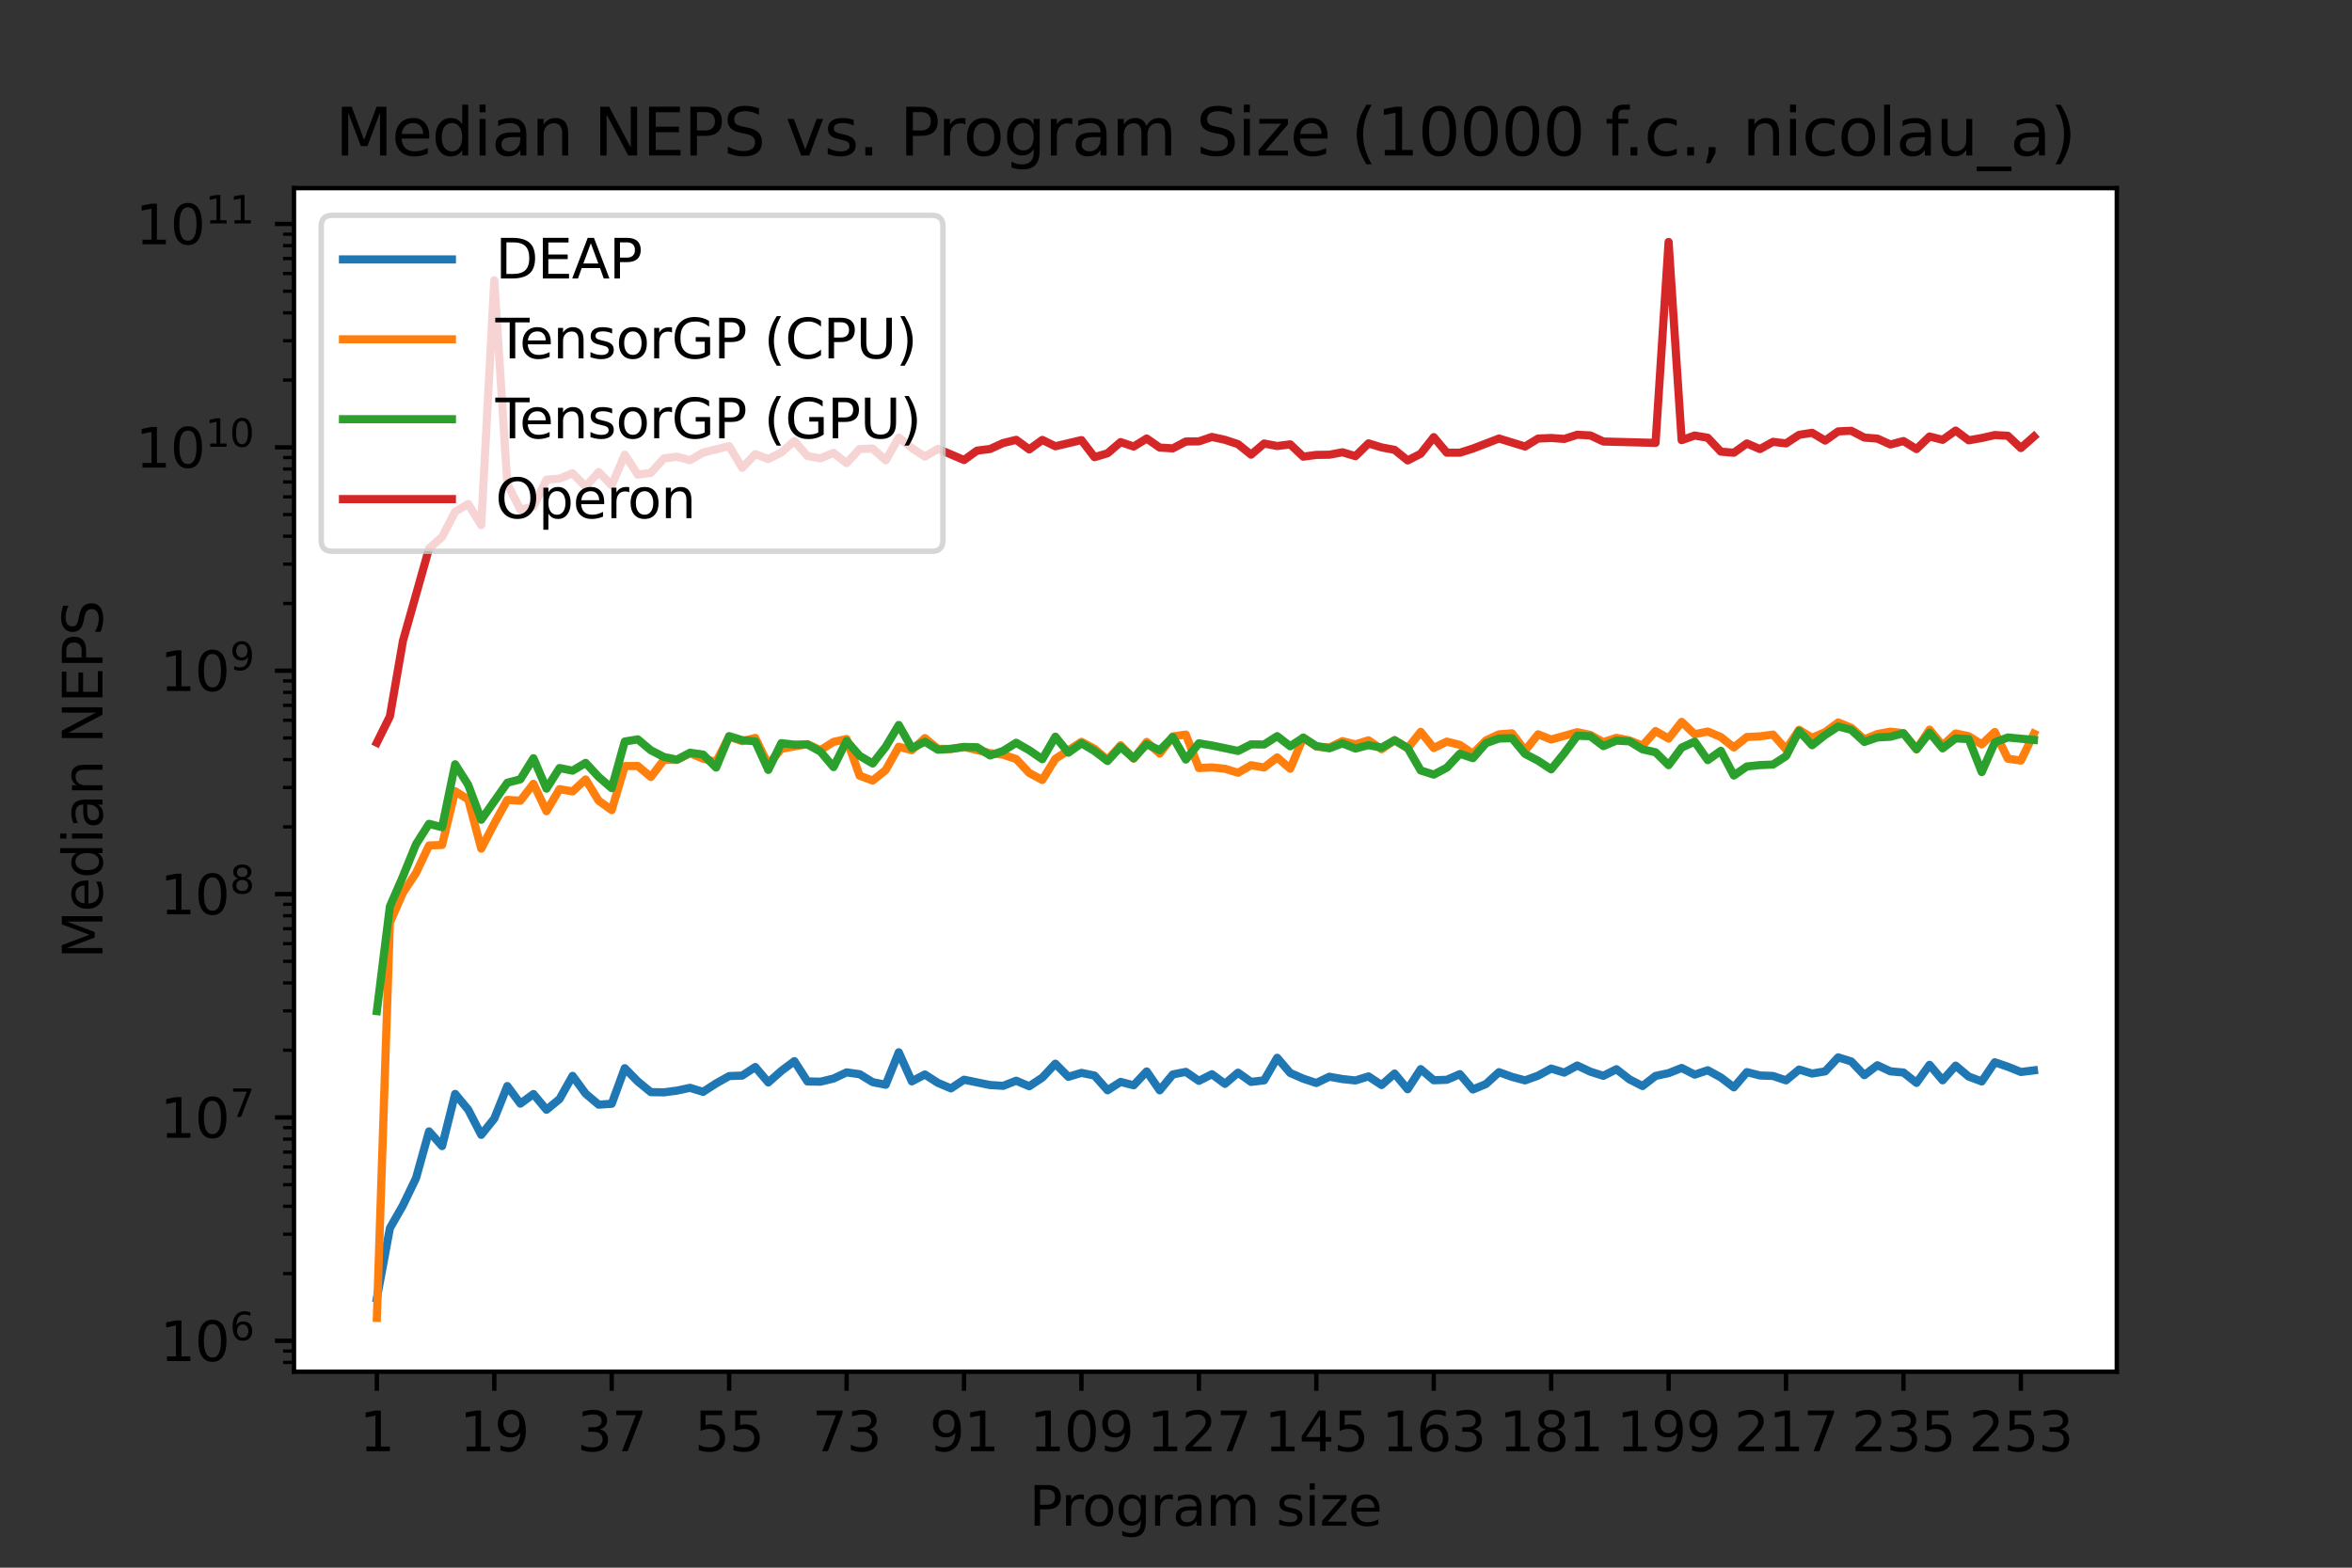 <?xml version="1.0" encoding="utf-8" standalone="no"?>
<!DOCTYPE svg PUBLIC "-//W3C//DTD SVG 1.1//EN"
  "http://www.w3.org/Graphics/SVG/1.1/DTD/svg11.dtd">
<svg xmlns:xlink="http://www.w3.org/1999/xlink" width="432pt" height="288pt" viewBox="0 0 432 288" xmlns="http://www.w3.org/2000/svg" version="1.1">
 <rect x="0" y="0" width="432" height="288" fill="#333333" stroke="none"/>
 <defs>
  <style type="text/css">*{stroke-linejoin: round; stroke-linecap: butt}</style>
 </defs>
 <g id="figure_1">
  <g id="patch_1">
   <path d="M 0 288 
L 432 288 
L 432 0 
L 0 0 
L 0 288 
z
" style="fill: none"/>
  </g>
  <g id="axes_1">
   <g id="patch_2">
    <path d="M 54 252 
L 388.8 252 
L 388.8 34.56 
L 54 34.56 
z
" style="fill: #ffffff"/>
   </g>
   <g id="PolyCollection_1">
    <path d="M 69.218 238.518 
L 69.218 238.518 
L 71.615 225.625 
L 74.011 221.431 
L 76.408 216.441 
L 78.804 207.851 
L 81.201 210.548 
L 83.598 200.965 
L 85.994 203.85 
L 88.391 208.481 
L 90.787 205.5 
L 93.184 199.523 
L 95.58 202.749 
L 97.977 200.986 
L 100.374 203.873 
L 102.77 201.908 
L 105.167 197.647 
L 107.563 200.913 
L 109.96 202.939 
L 112.356 202.775 
L 114.753 196.237 
L 117.149 198.677 
L 119.546 200.635 
L 121.943 200.675 
L 124.339 200.358 
L 126.736 199.844 
L 129.132 200.582 
L 131.529 199.033 
L 133.925 197.689 
L 136.322 197.596 
L 138.719 196.025 
L 141.115 198.856 
L 143.512 196.735 
L 145.908 194.942 
L 148.305 198.671 
L 150.701 198.718 
L 153.098 198.138 
L 155.494 197.011 
L 157.891 197.342 
L 160.288 198.802 
L 162.684 199.277 
L 165.081 193.318 
L 167.477 198.658 
L 169.874 197.392 
L 172.27 198.936 
L 174.667 199.946 
L 177.064 198.353 
L 179.46 198.84 
L 181.857 199.335 
L 184.253 199.479 
L 186.65 198.539 
L 189.046 199.557 
L 191.443 197.971 
L 193.84 195.412 
L 196.236 197.821 
L 198.633 197.097 
L 201.029 197.594 
L 203.426 200.295 
L 205.822 198.756 
L 208.219 199.378 
L 210.615 196.837 
L 213.012 200.305 
L 215.409 197.389 
L 217.805 196.914 
L 220.202 198.564 
L 222.598 197.345 
L 224.995 199.111 
L 227.391 197.062 
L 229.788 198.758 
L 232.185 198.464 
L 234.581 194.328 
L 236.978 197.117 
L 239.374 198.162 
L 241.771 198.956 
L 244.167 197.806 
L 246.564 198.233 
L 248.96 198.49 
L 251.357 197.747 
L 253.754 199.33 
L 256.15 197.224 
L 258.547 200.108 
L 260.943 196.409 
L 263.34 198.451 
L 265.736 198.373 
L 268.133 197.329 
L 270.53 200.149 
L 272.926 199.152 
L 275.323 196.971 
L 277.719 197.837 
L 280.116 198.474 
L 282.512 197.605 
L 284.909 196.308 
L 287.306 197.054 
L 289.702 195.745 
L 292.099 196.877 
L 294.495 197.639 
L 296.892 196.427 
L 299.288 198.29 
L 301.685 199.514 
L 304.081 197.657 
L 306.478 197.149 
L 308.875 196.196 
L 311.271 197.421 
L 313.668 196.619 
L 316.064 197.935 
L 318.461 199.755 
L 320.857 196.962 
L 323.254 197.575 
L 325.651 197.667 
L 328.047 198.474 
L 330.444 196.49 
L 332.84 197.225 
L 335.237 196.819 
L 337.633 194.25 
L 340.03 194.998 
L 342.426 197.518 
L 344.823 195.698 
L 347.22 196.82 
L 349.616 197.033 
L 352.013 198.939 
L 354.409 195.62 
L 356.806 198.463 
L 359.202 195.767 
L 361.599 197.78 
L 363.996 198.669 
L 366.392 195.148 
L 368.789 195.967 
L 371.185 196.936 
L 373.582 196.639 
L 373.582 196.639 
L 373.582 196.639 
L 371.185 196.936 
L 368.789 195.967 
L 366.392 195.148 
L 363.996 198.669 
L 361.599 197.78 
L 359.202 195.767 
L 356.806 198.463 
L 354.409 195.62 
L 352.013 198.939 
L 349.616 197.033 
L 347.22 196.82 
L 344.823 195.698 
L 342.426 197.518 
L 340.03 194.998 
L 337.633 194.25 
L 335.237 196.819 
L 332.84 197.225 
L 330.444 196.49 
L 328.047 198.474 
L 325.651 197.667 
L 323.254 197.575 
L 320.857 196.962 
L 318.461 199.755 
L 316.064 197.935 
L 313.668 196.619 
L 311.271 197.421 
L 308.875 196.196 
L 306.478 197.149 
L 304.081 197.657 
L 301.685 199.514 
L 299.288 198.29 
L 296.892 196.427 
L 294.495 197.639 
L 292.099 196.877 
L 289.702 195.745 
L 287.306 197.054 
L 284.909 196.308 
L 282.512 197.605 
L 280.116 198.474 
L 277.719 197.837 
L 275.323 196.971 
L 272.926 199.152 
L 270.53 200.149 
L 268.133 197.329 
L 265.736 198.373 
L 263.34 198.451 
L 260.943 196.409 
L 258.547 200.108 
L 256.15 197.224 
L 253.754 199.33 
L 251.357 197.747 
L 248.96 198.49 
L 246.564 198.233 
L 244.167 197.806 
L 241.771 198.956 
L 239.374 198.162 
L 236.978 197.117 
L 234.581 194.328 
L 232.185 198.464 
L 229.788 198.758 
L 227.391 197.062 
L 224.995 199.111 
L 222.598 197.345 
L 220.202 198.564 
L 217.805 196.914 
L 215.409 197.389 
L 213.012 200.305 
L 210.615 196.837 
L 208.219 199.378 
L 205.822 198.756 
L 203.426 200.295 
L 201.029 197.594 
L 198.633 197.097 
L 196.236 197.821 
L 193.84 195.412 
L 191.443 197.971 
L 189.046 199.557 
L 186.65 198.539 
L 184.253 199.479 
L 181.857 199.335 
L 179.46 198.84 
L 177.064 198.353 
L 174.667 199.946 
L 172.27 198.936 
L 169.874 197.392 
L 167.477 198.658 
L 165.081 193.318 
L 162.684 199.277 
L 160.288 198.802 
L 157.891 197.342 
L 155.494 197.011 
L 153.098 198.138 
L 150.701 198.718 
L 148.305 198.671 
L 145.908 194.942 
L 143.512 196.735 
L 141.115 198.856 
L 138.719 196.025 
L 136.322 197.596 
L 133.925 197.689 
L 131.529 199.033 
L 129.132 200.582 
L 126.736 199.844 
L 124.339 200.358 
L 121.943 200.675 
L 119.546 200.635 
L 117.149 198.677 
L 114.753 196.237 
L 112.356 202.775 
L 109.96 202.939 
L 107.563 200.913 
L 105.167 197.647 
L 102.77 201.908 
L 100.374 203.873 
L 97.977 200.986 
L 95.58 202.749 
L 93.184 199.523 
L 90.787 205.5 
L 88.391 208.481 
L 85.994 203.85 
L 83.598 200.965 
L 81.201 210.548 
L 78.804 207.851 
L 76.408 216.441 
L 74.011 221.431 
L 71.615 225.625 
L 69.218 238.518 
z
" clip-path="url(#p0ea057af35)" style="fill: #1f77b4"/>
   </g>
   <g id="PolyCollection_2">
    <path d="M 69.218 242.116 
L 69.218 242.116 
L 71.615 169.484 
L 74.011 164 
L 76.408 160.377 
L 78.804 155.32 
L 81.201 155.227 
L 83.598 145.357 
L 85.994 146.864 
L 88.391 155.908 
L 90.787 151.286 
L 93.184 146.951 
L 95.58 147.096 
L 97.977 143.986 
L 100.374 149.026 
L 102.77 144.971 
L 105.167 145.392 
L 107.563 143.191 
L 109.96 147.103 
L 112.356 148.817 
L 114.753 140.732 
L 117.149 140.721 
L 119.546 142.736 
L 121.943 139.607 
L 124.339 139.595 
L 126.736 138.384 
L 129.132 139.373 
L 131.529 139.969 
L 133.925 135.334 
L 136.322 136.162 
L 138.719 135.562 
L 141.115 140.485 
L 143.512 137.556 
L 145.908 137.077 
L 148.305 136.707 
L 150.701 137.803 
L 153.098 136.295 
L 155.494 135.762 
L 157.891 142.505 
L 160.288 143.399 
L 162.684 141.457 
L 165.081 137.184 
L 167.477 137.818 
L 169.874 135.6 
L 172.27 137.563 
L 174.667 137.59 
L 177.064 137.229 
L 179.46 137.81 
L 181.857 138.373 
L 184.253 138.647 
L 186.65 139.448 
L 189.046 142.002 
L 191.443 143.286 
L 193.84 139.404 
L 196.236 137.884 
L 198.633 136.283 
L 201.029 137.555 
L 203.426 139.603 
L 205.822 136.918 
L 208.219 139.367 
L 210.615 136.3 
L 213.012 138.43 
L 215.409 135.295 
L 217.805 134.949 
L 220.202 141.101 
L 222.598 140.978 
L 224.995 141.227 
L 227.391 141.969 
L 229.788 140.577 
L 232.185 140.999 
L 234.581 139.139 
L 236.978 141.227 
L 239.374 135.492 
L 241.771 137.16 
L 244.167 137.324 
L 246.564 136.157 
L 248.96 136.75 
L 251.357 136.007 
L 253.754 137.637 
L 256.15 135.976 
L 258.547 137.463 
L 260.943 134.451 
L 263.34 137.417 
L 265.736 136.244 
L 268.133 136.842 
L 270.53 138.453 
L 272.926 136.025 
L 275.323 134.906 
L 277.719 134.717 
L 280.116 137.872 
L 282.512 134.9 
L 284.909 135.862 
L 287.306 135.128 
L 289.702 134.507 
L 292.099 135.006 
L 294.495 136.344 
L 296.892 135.547 
L 299.288 136.027 
L 301.685 136.965 
L 304.081 134.302 
L 306.478 135.682 
L 308.875 132.62 
L 311.271 134.889 
L 313.668 134.388 
L 316.064 135.395 
L 318.461 137.315 
L 320.857 135.389 
L 323.254 135.281 
L 325.651 134.952 
L 328.047 137.655 
L 330.444 134.072 
L 332.84 135.541 
L 335.237 134.496 
L 337.633 132.73 
L 340.03 133.696 
L 342.426 135.83 
L 344.823 134.847 
L 347.22 134.407 
L 349.616 134.699 
L 352.013 137.654 
L 354.409 134.036 
L 356.806 136.945 
L 359.202 134.742 
L 361.599 135.246 
L 363.996 136.745 
L 366.392 134.467 
L 368.789 139.383 
L 371.185 139.726 
L 373.582 134.779 
L 373.582 134.779 
L 373.582 134.779 
L 371.185 139.726 
L 368.789 139.383 
L 366.392 134.467 
L 363.996 136.745 
L 361.599 135.246 
L 359.202 134.742 
L 356.806 136.945 
L 354.409 134.036 
L 352.013 137.654 
L 349.616 134.699 
L 347.22 134.407 
L 344.823 134.847 
L 342.426 135.83 
L 340.03 133.696 
L 337.633 132.73 
L 335.237 134.496 
L 332.84 135.541 
L 330.444 134.072 
L 328.047 137.655 
L 325.651 134.952 
L 323.254 135.281 
L 320.857 135.389 
L 318.461 137.315 
L 316.064 135.395 
L 313.668 134.388 
L 311.271 134.889 
L 308.875 132.62 
L 306.478 135.682 
L 304.081 134.302 
L 301.685 136.965 
L 299.288 136.027 
L 296.892 135.547 
L 294.495 136.344 
L 292.099 135.006 
L 289.702 134.507 
L 287.306 135.128 
L 284.909 135.862 
L 282.512 134.9 
L 280.116 137.872 
L 277.719 134.717 
L 275.323 134.906 
L 272.926 136.025 
L 270.53 138.453 
L 268.133 136.842 
L 265.736 136.244 
L 263.34 137.417 
L 260.943 134.451 
L 258.547 137.463 
L 256.15 135.976 
L 253.754 137.637 
L 251.357 136.007 
L 248.96 136.75 
L 246.564 136.157 
L 244.167 137.324 
L 241.771 137.16 
L 239.374 135.492 
L 236.978 141.227 
L 234.581 139.139 
L 232.185 140.999 
L 229.788 140.577 
L 227.391 141.969 
L 224.995 141.227 
L 222.598 140.978 
L 220.202 141.101 
L 217.805 134.949 
L 215.409 135.295 
L 213.012 138.43 
L 210.615 136.3 
L 208.219 139.367 
L 205.822 136.918 
L 203.426 139.603 
L 201.029 137.555 
L 198.633 136.283 
L 196.236 137.884 
L 193.84 139.404 
L 191.443 143.286 
L 189.046 142.002 
L 186.65 139.448 
L 184.253 138.647 
L 181.857 138.373 
L 179.46 137.81 
L 177.064 137.229 
L 174.667 137.59 
L 172.27 137.563 
L 169.874 135.6 
L 167.477 137.818 
L 165.081 137.184 
L 162.684 141.457 
L 160.288 143.399 
L 157.891 142.505 
L 155.494 135.762 
L 153.098 136.295 
L 150.701 137.803 
L 148.305 136.707 
L 145.908 137.077 
L 143.512 137.556 
L 141.115 140.485 
L 138.719 135.562 
L 136.322 136.162 
L 133.925 135.334 
L 131.529 139.969 
L 129.132 139.373 
L 126.736 138.384 
L 124.339 139.595 
L 121.943 139.607 
L 119.546 142.736 
L 117.149 140.721 
L 114.753 140.732 
L 112.356 148.817 
L 109.96 147.103 
L 107.563 143.191 
L 105.167 145.392 
L 102.77 144.971 
L 100.374 149.026 
L 97.977 143.986 
L 95.58 147.096 
L 93.184 146.951 
L 90.787 151.286 
L 88.391 155.908 
L 85.994 146.864 
L 83.598 145.357 
L 81.201 155.227 
L 78.804 155.32 
L 76.408 160.377 
L 74.011 164 
L 71.615 169.484 
L 69.218 242.116 
z
" clip-path="url(#p0ea057af35)" style="fill: #ff7f0e"/>
   </g>
   <g id="PolyCollection_3">
    <path d="M 69.218 185.749 
L 69.218 185.749 
L 71.615 166.523 
L 74.011 161.001 
L 76.408 155.093 
L 78.804 151.347 
L 81.201 151.974 
L 83.598 140.404 
L 85.994 144.191 
L 88.391 150.598 
L 90.787 147.264 
L 93.184 143.798 
L 95.58 143.162 
L 97.977 139.293 
L 100.374 144.881 
L 102.77 141.096 
L 105.167 141.576 
L 107.563 140.145 
L 109.96 142.73 
L 112.356 144.794 
L 114.753 136.227 
L 117.149 135.829 
L 119.546 137.837 
L 121.943 139.065 
L 124.339 139.558 
L 126.736 138.284 
L 129.132 138.624 
L 131.529 141.011 
L 133.925 135.238 
L 136.322 135.975 
L 138.719 136.195 
L 141.115 141.441 
L 143.512 136.527 
L 145.908 136.8 
L 148.305 136.761 
L 150.701 138.081 
L 153.098 140.92 
L 155.494 136.116 
L 157.891 138.852 
L 160.288 140.257 
L 162.684 137.193 
L 165.081 133.189 
L 167.477 137.436 
L 169.874 136.26 
L 172.27 137.735 
L 174.667 137.575 
L 177.064 137.227 
L 179.46 137.274 
L 181.857 138.786 
L 184.253 137.95 
L 186.65 136.453 
L 189.046 137.829 
L 191.443 139.472 
L 193.84 135.339 
L 196.236 138.274 
L 198.633 136.551 
L 201.029 137.967 
L 203.426 139.805 
L 205.822 137.194 
L 208.219 139.309 
L 210.615 136.708 
L 213.012 137.837 
L 215.409 135.404 
L 217.805 139.533 
L 220.202 136.552 
L 222.598 136.95 
L 224.995 137.464 
L 227.391 137.952 
L 229.788 136.749 
L 232.185 136.772 
L 234.581 135.241 
L 236.978 137.094 
L 239.374 135.52 
L 241.771 137.054 
L 244.167 137.466 
L 246.564 136.562 
L 248.96 137.512 
L 251.357 136.887 
L 253.754 137.351 
L 256.15 135.995 
L 258.547 137.409 
L 260.943 141.543 
L 263.34 142.301 
L 265.736 141.035 
L 268.133 138.467 
L 270.53 139.283 
L 272.926 136.531 
L 275.323 135.677 
L 277.719 135.615 
L 280.116 138.503 
L 282.512 139.751 
L 284.909 141.338 
L 287.306 138.383 
L 289.702 135.158 
L 292.099 135.245 
L 294.495 137.064 
L 296.892 136.062 
L 299.288 136.19 
L 301.685 137.661 
L 304.081 138.199 
L 306.478 140.57 
L 308.875 137.339 
L 311.271 136.246 
L 313.668 139.645 
L 316.064 137.926 
L 318.461 142.466 
L 320.857 140.809 
L 323.254 140.556 
L 325.651 140.454 
L 328.047 138.907 
L 330.444 134.283 
L 332.84 136.907 
L 335.237 135.021 
L 337.633 133.458 
L 340.03 134.079 
L 342.426 136.302 
L 344.823 135.478 
L 347.22 135.346 
L 349.616 134.708 
L 352.013 137.642 
L 354.409 134.6 
L 356.806 137.477 
L 359.202 135.647 
L 361.599 135.778 
L 363.996 141.842 
L 366.392 136.382 
L 368.789 135.485 
L 371.185 135.709 
L 373.582 135.928 
L 373.582 135.928 
L 373.582 135.928 
L 371.185 135.709 
L 368.789 135.485 
L 366.392 136.382 
L 363.996 141.842 
L 361.599 135.778 
L 359.202 135.647 
L 356.806 137.477 
L 354.409 134.6 
L 352.013 137.642 
L 349.616 134.708 
L 347.22 135.346 
L 344.823 135.478 
L 342.426 136.302 
L 340.03 134.079 
L 337.633 133.458 
L 335.237 135.021 
L 332.84 136.907 
L 330.444 134.283 
L 328.047 138.907 
L 325.651 140.454 
L 323.254 140.556 
L 320.857 140.809 
L 318.461 142.466 
L 316.064 137.926 
L 313.668 139.645 
L 311.271 136.246 
L 308.875 137.339 
L 306.478 140.57 
L 304.081 138.199 
L 301.685 137.661 
L 299.288 136.19 
L 296.892 136.062 
L 294.495 137.064 
L 292.099 135.245 
L 289.702 135.158 
L 287.306 138.383 
L 284.909 141.338 
L 282.512 139.751 
L 280.116 138.503 
L 277.719 135.615 
L 275.323 135.677 
L 272.926 136.531 
L 270.53 139.283 
L 268.133 138.467 
L 265.736 141.035 
L 263.34 142.301 
L 260.943 141.543 
L 258.547 137.409 
L 256.15 135.995 
L 253.754 137.351 
L 251.357 136.887 
L 248.96 137.512 
L 246.564 136.562 
L 244.167 137.466 
L 241.771 137.054 
L 239.374 135.52 
L 236.978 137.094 
L 234.581 135.241 
L 232.185 136.772 
L 229.788 136.749 
L 227.391 137.952 
L 224.995 137.464 
L 222.598 136.95 
L 220.202 136.552 
L 217.805 139.533 
L 215.409 135.404 
L 213.012 137.837 
L 210.615 136.708 
L 208.219 139.309 
L 205.822 137.194 
L 203.426 139.805 
L 201.029 137.967 
L 198.633 136.551 
L 196.236 138.274 
L 193.84 135.339 
L 191.443 139.472 
L 189.046 137.829 
L 186.65 136.453 
L 184.253 137.95 
L 181.857 138.786 
L 179.46 137.274 
L 177.064 137.227 
L 174.667 137.575 
L 172.27 137.735 
L 169.874 136.26 
L 167.477 137.436 
L 165.081 133.189 
L 162.684 137.193 
L 160.288 140.257 
L 157.891 138.852 
L 155.494 136.116 
L 153.098 140.92 
L 150.701 138.081 
L 148.305 136.761 
L 145.908 136.8 
L 143.512 136.527 
L 141.115 141.441 
L 138.719 136.195 
L 136.322 135.975 
L 133.925 135.238 
L 131.529 141.011 
L 129.132 138.624 
L 126.736 138.284 
L 124.339 139.558 
L 121.943 139.065 
L 119.546 137.837 
L 117.149 135.829 
L 114.753 136.227 
L 112.356 144.794 
L 109.96 142.73 
L 107.563 140.145 
L 105.167 141.576 
L 102.77 141.096 
L 100.374 144.881 
L 97.977 139.293 
L 95.58 143.162 
L 93.184 143.798 
L 90.787 147.264 
L 88.391 150.598 
L 85.994 144.191 
L 83.598 140.404 
L 81.201 151.974 
L 78.804 151.347 
L 76.408 155.093 
L 74.011 161.001 
L 71.615 166.523 
L 69.218 185.749 
z
" clip-path="url(#p0ea057af35)" style="fill: #2ca02c"/>
   </g>
   <g id="PolyCollection_4">
    <path d="M 69.218 136.443 
L 69.218 136.443 
L 71.615 131.598 
L 74.011 117.733 
L 76.408 109.277 
L 78.804 100.769 
L 81.201 98.628 
L 83.598 94.009 
L 85.994 92.579 
L 88.391 96.475 
L 90.787 51.5 
L 93.184 88.899 
L 95.58 93.645 
L 97.977 93.062 
L 100.374 88.131 
L 102.77 87.924 
L 105.167 86.937 
L 107.563 89.395 
L 109.96 86.719 
L 112.356 89.152 
L 114.753 83.524 
L 117.149 87.202 
L 119.546 86.858 
L 121.943 84.219 
L 124.339 83.907 
L 126.736 84.538 
L 129.132 83.153 
L 131.529 82.527 
L 133.925 81.955 
L 136.322 85.941 
L 138.719 83.43 
L 141.115 84.323 
L 143.512 83.115 
L 145.908 81.019 
L 148.305 83.785 
L 150.701 84.202 
L 153.098 83.195 
L 155.494 85.08 
L 157.891 82.494 
L 160.288 82.408 
L 162.684 84.574 
L 165.081 80.385 
L 167.477 82.322 
L 169.874 83.885 
L 172.27 82.458 
L 174.667 83.434 
L 177.064 84.511 
L 179.46 82.782 
L 181.857 82.484 
L 184.253 81.39 
L 186.65 80.804 
L 189.046 82.556 
L 191.443 80.82 
L 193.84 81.985 
L 196.236 81.418 
L 198.633 80.852 
L 201.029 83.986 
L 203.426 83.274 
L 205.822 81.218 
L 208.219 82.03 
L 210.615 80.563 
L 213.012 82.222 
L 215.409 82.369 
L 217.805 81.11 
L 220.202 81.084 
L 222.598 80.275 
L 224.995 80.801 
L 227.391 81.594 
L 229.788 83.524 
L 232.185 81.476 
L 234.581 81.94 
L 236.978 81.632 
L 239.374 83.895 
L 241.771 83.57 
L 244.167 83.539 
L 246.564 83.091 
L 248.96 83.8 
L 251.357 81.455 
L 253.754 82.191 
L 256.15 82.641 
L 258.547 84.585 
L 260.943 83.359 
L 263.34 80.308 
L 265.736 83.161 
L 268.133 83.168 
L 270.53 82.406 
L 272.926 81.453 
L 275.323 80.563 
L 277.719 81.255 
L 280.116 82.027 
L 282.512 80.567 
L 284.909 80.461 
L 287.306 80.64 
L 289.702 79.869 
L 292.099 79.992 
L 294.495 81.11 
L 296.892 81.147 
L 299.288 81.16 
L 301.685 81.143 
L 304.081 81.366 
L 306.478 44.444 
L 308.875 80.858 
L 311.271 80.013 
L 313.668 80.419 
L 316.064 82.969 
L 318.461 83.172 
L 320.857 81.462 
L 323.254 82.5 
L 325.651 81.171 
L 328.047 81.461 
L 330.444 79.884 
L 332.84 79.51 
L 335.237 80.941 
L 337.633 79.247 
L 340.03 79.143 
L 342.426 80.388 
L 344.823 80.577 
L 347.22 81.656 
L 349.616 81.027 
L 352.013 82.497 
L 354.409 80.191 
L 356.806 80.803 
L 359.202 79.098 
L 361.599 80.89 
L 363.996 80.468 
L 366.392 79.924 
L 368.789 80.058 
L 371.185 82.312 
L 373.582 80.197 
L 373.582 80.197 
L 373.582 80.197 
L 371.185 82.312 
L 368.789 80.058 
L 366.392 79.924 
L 363.996 80.468 
L 361.599 80.89 
L 359.202 79.098 
L 356.806 80.803 
L 354.409 80.191 
L 352.013 82.497 
L 349.616 81.027 
L 347.22 81.656 
L 344.823 80.577 
L 342.426 80.388 
L 340.03 79.143 
L 337.633 79.247 
L 335.237 80.941 
L 332.84 79.51 
L 330.444 79.884 
L 328.047 81.461 
L 325.651 81.171 
L 323.254 82.5 
L 320.857 81.462 
L 318.461 83.172 
L 316.064 82.969 
L 313.668 80.419 
L 311.271 80.013 
L 308.875 80.858 
L 306.478 44.444 
L 304.081 81.366 
L 301.685 81.143 
L 299.288 81.16 
L 296.892 81.147 
L 294.495 81.11 
L 292.099 79.992 
L 289.702 79.869 
L 287.306 80.64 
L 284.909 80.461 
L 282.512 80.567 
L 280.116 82.027 
L 277.719 81.255 
L 275.323 80.563 
L 272.926 81.453 
L 270.53 82.406 
L 268.133 83.168 
L 265.736 83.161 
L 263.34 80.308 
L 260.943 83.359 
L 258.547 84.585 
L 256.15 82.641 
L 253.754 82.191 
L 251.357 81.455 
L 248.96 83.8 
L 246.564 83.091 
L 244.167 83.539 
L 241.771 83.57 
L 239.374 83.895 
L 236.978 81.632 
L 234.581 81.94 
L 232.185 81.476 
L 229.788 83.524 
L 227.391 81.594 
L 224.995 80.801 
L 222.598 80.275 
L 220.202 81.084 
L 217.805 81.11 
L 215.409 82.369 
L 213.012 82.222 
L 210.615 80.563 
L 208.219 82.03 
L 205.822 81.218 
L 203.426 83.274 
L 201.029 83.986 
L 198.633 80.852 
L 196.236 81.418 
L 193.84 81.985 
L 191.443 80.82 
L 189.046 82.556 
L 186.65 80.804 
L 184.253 81.39 
L 181.857 82.484 
L 179.46 82.782 
L 177.064 84.511 
L 174.667 83.434 
L 172.27 82.458 
L 169.874 83.885 
L 167.477 82.322 
L 165.081 80.385 
L 162.684 84.574 
L 160.288 82.408 
L 157.891 82.494 
L 155.494 85.08 
L 153.098 83.195 
L 150.701 84.202 
L 148.305 83.785 
L 145.908 81.019 
L 143.512 83.115 
L 141.115 84.323 
L 138.719 83.43 
L 136.322 85.941 
L 133.925 81.955 
L 131.529 82.527 
L 129.132 83.153 
L 126.736 84.538 
L 124.339 83.907 
L 121.943 84.219 
L 119.546 86.858 
L 117.149 87.202 
L 114.753 83.524 
L 112.356 89.152 
L 109.96 86.719 
L 107.563 89.395 
L 105.167 86.937 
L 102.77 87.924 
L 100.374 88.131 
L 97.977 93.062 
L 95.58 93.645 
L 93.184 88.899 
L 90.787 51.5 
L 88.391 96.475 
L 85.994 92.579 
L 83.598 94.009 
L 81.201 98.628 
L 78.804 100.769 
L 76.408 109.277 
L 74.011 117.733 
L 71.615 131.598 
L 69.218 136.443 
z
" clip-path="url(#p0ea057af35)" style="fill: #d62728"/>
   </g>
   <g id="matplotlib.axis_1">
    <g id="xtick_1">
     <g id="line2d_1">
      <defs>
       <path id="m04452150ec" d="M 0 0 
L 0 3.5 
" style="stroke: #000000; stroke-width: 0.8"/>
      </defs>
      <g>
       <use xlink:href="#m04452150ec" x="69.218" y="252" style="stroke: #000000; stroke-width: 0.8"/>
      </g>
     </g>
     <g id="text_1">
      <!-- 1 -->
      <g transform="translate(66.037 266.598)scale(0.1 -0.1)">
       <defs>
        <path id="DejaVuSans-31" d="M 794 531 
L 1825 531 
L 1825 4091 
L 703 3866 
L 703 4441 
L 1819 4666 
L 2450 4666 
L 2450 531 
L 3481 531 
L 3481 0 
L 794 0 
L 794 531 
z
" transform="scale(0.016)"/>
       </defs>
       <use xlink:href="#DejaVuSans-31"/>
      </g>
     </g>
    </g>
    <g id="xtick_2">
     <g id="line2d_2">
      <g>
       <use xlink:href="#m04452150ec" x="90.787" y="252" style="stroke: #000000; stroke-width: 0.8"/>
      </g>
     </g>
     <g id="text_2">
      <!-- 19 -->
      <g transform="translate(84.425 266.598)scale(0.1 -0.1)">
       <defs>
        <path id="DejaVuSans-39" d="M 703 97 
L 703 672 
Q 941 559 1184 500 
Q 1428 441 1663 441 
Q 2288 441 2617 861 
Q 2947 1281 2994 2138 
Q 2813 1869 2534 1725 
Q 2256 1581 1919 1581 
Q 1219 1581 811 2004 
Q 403 2428 403 3163 
Q 403 3881 828 4315 
Q 1253 4750 1959 4750 
Q 2769 4750 3195 4129 
Q 3622 3509 3622 2328 
Q 3622 1225 3098 567 
Q 2575 -91 1691 -91 
Q 1453 -91 1209 -44 
Q 966 3 703 97 
z
M 1959 2075 
Q 2384 2075 2632 2365 
Q 2881 2656 2881 3163 
Q 2881 3666 2632 3958 
Q 2384 4250 1959 4250 
Q 1534 4250 1286 3958 
Q 1038 3666 1038 3163 
Q 1038 2656 1286 2365 
Q 1534 2075 1959 2075 
z
" transform="scale(0.016)"/>
       </defs>
       <use xlink:href="#DejaVuSans-31"/>
       <use xlink:href="#DejaVuSans-39" x="63.623"/>
      </g>
     </g>
    </g>
    <g id="xtick_3">
     <g id="line2d_3">
      <g>
       <use xlink:href="#m04452150ec" x="112.356" y="252" style="stroke: #000000; stroke-width: 0.8"/>
      </g>
     </g>
     <g id="text_3">
      <!-- 37 -->
      <g transform="translate(105.994 266.598)scale(0.1 -0.1)">
       <defs>
        <path id="DejaVuSans-33" d="M 2597 2516 
Q 3050 2419 3304 2112 
Q 3559 1806 3559 1356 
Q 3559 666 3084 287 
Q 2609 -91 1734 -91 
Q 1441 -91 1130 -33 
Q 819 25 488 141 
L 488 750 
Q 750 597 1062 519 
Q 1375 441 1716 441 
Q 2309 441 2620 675 
Q 2931 909 2931 1356 
Q 2931 1769 2642 2001 
Q 2353 2234 1838 2234 
L 1294 2234 
L 1294 2753 
L 1863 2753 
Q 2328 2753 2575 2939 
Q 2822 3125 2822 3475 
Q 2822 3834 2567 4026 
Q 2313 4219 1838 4219 
Q 1578 4219 1281 4162 
Q 984 4106 628 3988 
L 628 4550 
Q 988 4650 1302 4700 
Q 1616 4750 1894 4750 
Q 2613 4750 3031 4423 
Q 3450 4097 3450 3541 
Q 3450 3153 3228 2886 
Q 3006 2619 2597 2516 
z
" transform="scale(0.016)"/>
        <path id="DejaVuSans-37" d="M 525 4666 
L 3525 4666 
L 3525 4397 
L 1831 0 
L 1172 0 
L 2766 4134 
L 525 4134 
L 525 4666 
z
" transform="scale(0.016)"/>
       </defs>
       <use xlink:href="#DejaVuSans-33"/>
       <use xlink:href="#DejaVuSans-37" x="63.623"/>
      </g>
     </g>
    </g>
    <g id="xtick_4">
     <g id="line2d_4">
      <g>
       <use xlink:href="#m04452150ec" x="133.925" y="252" style="stroke: #000000; stroke-width: 0.8"/>
      </g>
     </g>
     <g id="text_4">
      <!-- 55 -->
      <g transform="translate(127.563 266.598)scale(0.1 -0.1)">
       <defs>
        <path id="DejaVuSans-35" d="M 691 4666 
L 3169 4666 
L 3169 4134 
L 1269 4134 
L 1269 2991 
Q 1406 3038 1543 3061 
Q 1681 3084 1819 3084 
Q 2600 3084 3056 2656 
Q 3513 2228 3513 1497 
Q 3513 744 3044 326 
Q 2575 -91 1722 -91 
Q 1428 -91 1123 -41 
Q 819 9 494 109 
L 494 744 
Q 775 591 1075 516 
Q 1375 441 1709 441 
Q 2250 441 2565 725 
Q 2881 1009 2881 1497 
Q 2881 1984 2565 2268 
Q 2250 2553 1709 2553 
Q 1456 2553 1204 2497 
Q 953 2441 691 2322 
L 691 4666 
z
" transform="scale(0.016)"/>
       </defs>
       <use xlink:href="#DejaVuSans-35"/>
       <use xlink:href="#DejaVuSans-35" x="63.623"/>
      </g>
     </g>
    </g>
    <g id="xtick_5">
     <g id="line2d_5">
      <g>
       <use xlink:href="#m04452150ec" x="155.494" y="252" style="stroke: #000000; stroke-width: 0.8"/>
      </g>
     </g>
     <g id="text_5">
      <!-- 73 -->
      <g transform="translate(149.132 266.598)scale(0.1 -0.1)">
       <use xlink:href="#DejaVuSans-37"/>
       <use xlink:href="#DejaVuSans-33" x="63.623"/>
      </g>
     </g>
    </g>
    <g id="xtick_6">
     <g id="line2d_6">
      <g>
       <use xlink:href="#m04452150ec" x="177.064" y="252" style="stroke: #000000; stroke-width: 0.8"/>
      </g>
     </g>
     <g id="text_6">
      <!-- 91 -->
      <g transform="translate(170.701 266.598)scale(0.1 -0.1)">
       <use xlink:href="#DejaVuSans-39"/>
       <use xlink:href="#DejaVuSans-31" x="63.623"/>
      </g>
     </g>
    </g>
    <g id="xtick_7">
     <g id="line2d_7">
      <g>
       <use xlink:href="#m04452150ec" x="198.633" y="252" style="stroke: #000000; stroke-width: 0.8"/>
      </g>
     </g>
     <g id="text_7">
      <!-- 109 -->
      <g transform="translate(189.089 266.598)scale(0.1 -0.1)">
       <defs>
        <path id="DejaVuSans-30" d="M 2034 4250 
Q 1547 4250 1301 3770 
Q 1056 3291 1056 2328 
Q 1056 1369 1301 889 
Q 1547 409 2034 409 
Q 2525 409 2770 889 
Q 3016 1369 3016 2328 
Q 3016 3291 2770 3770 
Q 2525 4250 2034 4250 
z
M 2034 4750 
Q 2819 4750 3233 4129 
Q 3647 3509 3647 2328 
Q 3647 1150 3233 529 
Q 2819 -91 2034 -91 
Q 1250 -91 836 529 
Q 422 1150 422 2328 
Q 422 3509 836 4129 
Q 1250 4750 2034 4750 
z
" transform="scale(0.016)"/>
       </defs>
       <use xlink:href="#DejaVuSans-31"/>
       <use xlink:href="#DejaVuSans-30" x="63.623"/>
       <use xlink:href="#DejaVuSans-39" x="127.246"/>
      </g>
     </g>
    </g>
    <g id="xtick_8">
     <g id="line2d_8">
      <g>
       <use xlink:href="#m04452150ec" x="220.202" y="252" style="stroke: #000000; stroke-width: 0.8"/>
      </g>
     </g>
     <g id="text_8">
      <!-- 127 -->
      <g transform="translate(210.658 266.598)scale(0.1 -0.1)">
       <defs>
        <path id="DejaVuSans-32" d="M 1228 531 
L 3431 531 
L 3431 0 
L 469 0 
L 469 531 
Q 828 903 1448 1529 
Q 2069 2156 2228 2338 
Q 2531 2678 2651 2914 
Q 2772 3150 2772 3378 
Q 2772 3750 2511 3984 
Q 2250 4219 1831 4219 
Q 1534 4219 1204 4116 
Q 875 4013 500 3803 
L 500 4441 
Q 881 4594 1212 4672 
Q 1544 4750 1819 4750 
Q 2544 4750 2975 4387 
Q 3406 4025 3406 3419 
Q 3406 3131 3298 2873 
Q 3191 2616 2906 2266 
Q 2828 2175 2409 1742 
Q 1991 1309 1228 531 
z
" transform="scale(0.016)"/>
       </defs>
       <use xlink:href="#DejaVuSans-31"/>
       <use xlink:href="#DejaVuSans-32" x="63.623"/>
       <use xlink:href="#DejaVuSans-37" x="127.246"/>
      </g>
     </g>
    </g>
    <g id="xtick_9">
     <g id="line2d_9">
      <g>
       <use xlink:href="#m04452150ec" x="241.771" y="252" style="stroke: #000000; stroke-width: 0.8"/>
      </g>
     </g>
     <g id="text_9">
      <!-- 145 -->
      <g transform="translate(232.227 266.598)scale(0.1 -0.1)">
       <defs>
        <path id="DejaVuSans-34" d="M 2419 4116 
L 825 1625 
L 2419 1625 
L 2419 4116 
z
M 2253 4666 
L 3047 4666 
L 3047 1625 
L 3713 1625 
L 3713 1100 
L 3047 1100 
L 3047 0 
L 2419 0 
L 2419 1100 
L 313 1100 
L 313 1709 
L 2253 4666 
z
" transform="scale(0.016)"/>
       </defs>
       <use xlink:href="#DejaVuSans-31"/>
       <use xlink:href="#DejaVuSans-34" x="63.623"/>
       <use xlink:href="#DejaVuSans-35" x="127.246"/>
      </g>
     </g>
    </g>
    <g id="xtick_10">
     <g id="line2d_10">
      <g>
       <use xlink:href="#m04452150ec" x="263.34" y="252" style="stroke: #000000; stroke-width: 0.8"/>
      </g>
     </g>
     <g id="text_10">
      <!-- 163 -->
      <g transform="translate(253.796 266.598)scale(0.1 -0.1)">
       <defs>
        <path id="DejaVuSans-36" d="M 2113 2584 
Q 1688 2584 1439 2293 
Q 1191 2003 1191 1497 
Q 1191 994 1439 701 
Q 1688 409 2113 409 
Q 2538 409 2786 701 
Q 3034 994 3034 1497 
Q 3034 2003 2786 2293 
Q 2538 2584 2113 2584 
z
M 3366 4563 
L 3366 3988 
Q 3128 4100 2886 4159 
Q 2644 4219 2406 4219 
Q 1781 4219 1451 3797 
Q 1122 3375 1075 2522 
Q 1259 2794 1537 2939 
Q 1816 3084 2150 3084 
Q 2853 3084 3261 2657 
Q 3669 2231 3669 1497 
Q 3669 778 3244 343 
Q 2819 -91 2113 -91 
Q 1303 -91 875 529 
Q 447 1150 447 2328 
Q 447 3434 972 4092 
Q 1497 4750 2381 4750 
Q 2619 4750 2861 4703 
Q 3103 4656 3366 4563 
z
" transform="scale(0.016)"/>
       </defs>
       <use xlink:href="#DejaVuSans-31"/>
       <use xlink:href="#DejaVuSans-36" x="63.623"/>
       <use xlink:href="#DejaVuSans-33" x="127.246"/>
      </g>
     </g>
    </g>
    <g id="xtick_11">
     <g id="line2d_11">
      <g>
       <use xlink:href="#m04452150ec" x="284.909" y="252" style="stroke: #000000; stroke-width: 0.8"/>
      </g>
     </g>
     <g id="text_11">
      <!-- 181 -->
      <g transform="translate(275.365 266.598)scale(0.1 -0.1)">
       <defs>
        <path id="DejaVuSans-38" d="M 2034 2216 
Q 1584 2216 1326 1975 
Q 1069 1734 1069 1313 
Q 1069 891 1326 650 
Q 1584 409 2034 409 
Q 2484 409 2743 651 
Q 3003 894 3003 1313 
Q 3003 1734 2745 1975 
Q 2488 2216 2034 2216 
z
M 1403 2484 
Q 997 2584 770 2862 
Q 544 3141 544 3541 
Q 544 4100 942 4425 
Q 1341 4750 2034 4750 
Q 2731 4750 3128 4425 
Q 3525 4100 3525 3541 
Q 3525 3141 3298 2862 
Q 3072 2584 2669 2484 
Q 3125 2378 3379 2068 
Q 3634 1759 3634 1313 
Q 3634 634 3220 271 
Q 2806 -91 2034 -91 
Q 1263 -91 848 271 
Q 434 634 434 1313 
Q 434 1759 690 2068 
Q 947 2378 1403 2484 
z
M 1172 3481 
Q 1172 3119 1398 2916 
Q 1625 2713 2034 2713 
Q 2441 2713 2670 2916 
Q 2900 3119 2900 3481 
Q 2900 3844 2670 4047 
Q 2441 4250 2034 4250 
Q 1625 4250 1398 4047 
Q 1172 3844 1172 3481 
z
" transform="scale(0.016)"/>
       </defs>
       <use xlink:href="#DejaVuSans-31"/>
       <use xlink:href="#DejaVuSans-38" x="63.623"/>
       <use xlink:href="#DejaVuSans-31" x="127.246"/>
      </g>
     </g>
    </g>
    <g id="xtick_12">
     <g id="line2d_12">
      <g>
       <use xlink:href="#m04452150ec" x="306.478" y="252" style="stroke: #000000; stroke-width: 0.8"/>
      </g>
     </g>
     <g id="text_12">
      <!-- 199 -->
      <g transform="translate(296.934 266.598)scale(0.1 -0.1)">
       <use xlink:href="#DejaVuSans-31"/>
       <use xlink:href="#DejaVuSans-39" x="63.623"/>
       <use xlink:href="#DejaVuSans-39" x="127.246"/>
      </g>
     </g>
    </g>
    <g id="xtick_13">
     <g id="line2d_13">
      <g>
       <use xlink:href="#m04452150ec" x="328.047" y="252" style="stroke: #000000; stroke-width: 0.8"/>
      </g>
     </g>
     <g id="text_13">
      <!-- 217 -->
      <g transform="translate(318.503 266.598)scale(0.1 -0.1)">
       <use xlink:href="#DejaVuSans-32"/>
       <use xlink:href="#DejaVuSans-31" x="63.623"/>
       <use xlink:href="#DejaVuSans-37" x="127.246"/>
      </g>
     </g>
    </g>
    <g id="xtick_14">
     <g id="line2d_14">
      <g>
       <use xlink:href="#m04452150ec" x="349.616" y="252" style="stroke: #000000; stroke-width: 0.8"/>
      </g>
     </g>
     <g id="text_14">
      <!-- 235 -->
      <g transform="translate(340.072 266.598)scale(0.1 -0.1)">
       <use xlink:href="#DejaVuSans-32"/>
       <use xlink:href="#DejaVuSans-33" x="63.623"/>
       <use xlink:href="#DejaVuSans-35" x="127.246"/>
      </g>
     </g>
    </g>
    <g id="xtick_15">
     <g id="line2d_15">
      <g>
       <use xlink:href="#m04452150ec" x="371.185" y="252" style="stroke: #000000; stroke-width: 0.8"/>
      </g>
     </g>
     <g id="text_15">
      <!-- 253 -->
      <g transform="translate(361.642 266.598)scale(0.1 -0.1)">
       <use xlink:href="#DejaVuSans-32"/>
       <use xlink:href="#DejaVuSans-35" x="63.623"/>
       <use xlink:href="#DejaVuSans-33" x="127.246"/>
      </g>
     </g>
    </g>
    <g id="text_16">
     <!-- Program size -->
     <g transform="translate(189.023 280.277)scale(0.1 -0.1)">
      <defs>
       <path id="DejaVuSans-50" d="M 1259 4147 
L 1259 2394 
L 2053 2394 
Q 2494 2394 2734 2622 
Q 2975 2850 2975 3272 
Q 2975 3691 2734 3919 
Q 2494 4147 2053 4147 
L 1259 4147 
z
M 628 4666 
L 2053 4666 
Q 2838 4666 3239 4311 
Q 3641 3956 3641 3272 
Q 3641 2581 3239 2228 
Q 2838 1875 2053 1875 
L 1259 1875 
L 1259 0 
L 628 0 
L 628 4666 
z
" transform="scale(0.016)"/>
       <path id="DejaVuSans-72" d="M 2631 2963 
Q 2534 3019 2420 3045 
Q 2306 3072 2169 3072 
Q 1681 3072 1420 2755 
Q 1159 2438 1159 1844 
L 1159 0 
L 581 0 
L 581 3500 
L 1159 3500 
L 1159 2956 
Q 1341 3275 1631 3429 
Q 1922 3584 2338 3584 
Q 2397 3584 2469 3576 
Q 2541 3569 2628 3553 
L 2631 2963 
z
" transform="scale(0.016)"/>
       <path id="DejaVuSans-6f" d="M 1959 3097 
Q 1497 3097 1228 2736 
Q 959 2375 959 1747 
Q 959 1119 1226 758 
Q 1494 397 1959 397 
Q 2419 397 2687 759 
Q 2956 1122 2956 1747 
Q 2956 2369 2687 2733 
Q 2419 3097 1959 3097 
z
M 1959 3584 
Q 2709 3584 3137 3096 
Q 3566 2609 3566 1747 
Q 3566 888 3137 398 
Q 2709 -91 1959 -91 
Q 1206 -91 779 398 
Q 353 888 353 1747 
Q 353 2609 779 3096 
Q 1206 3584 1959 3584 
z
" transform="scale(0.016)"/>
       <path id="DejaVuSans-67" d="M 2906 1791 
Q 2906 2416 2648 2759 
Q 2391 3103 1925 3103 
Q 1463 3103 1205 2759 
Q 947 2416 947 1791 
Q 947 1169 1205 825 
Q 1463 481 1925 481 
Q 2391 481 2648 825 
Q 2906 1169 2906 1791 
z
M 3481 434 
Q 3481 -459 3084 -895 
Q 2688 -1331 1869 -1331 
Q 1566 -1331 1297 -1286 
Q 1028 -1241 775 -1147 
L 775 -588 
Q 1028 -725 1275 -790 
Q 1522 -856 1778 -856 
Q 2344 -856 2625 -561 
Q 2906 -266 2906 331 
L 2906 616 
Q 2728 306 2450 153 
Q 2172 0 1784 0 
Q 1141 0 747 490 
Q 353 981 353 1791 
Q 353 2603 747 3093 
Q 1141 3584 1784 3584 
Q 2172 3584 2450 3431 
Q 2728 3278 2906 2969 
L 2906 3500 
L 3481 3500 
L 3481 434 
z
" transform="scale(0.016)"/>
       <path id="DejaVuSans-61" d="M 2194 1759 
Q 1497 1759 1228 1600 
Q 959 1441 959 1056 
Q 959 750 1161 570 
Q 1363 391 1709 391 
Q 2188 391 2477 730 
Q 2766 1069 2766 1631 
L 2766 1759 
L 2194 1759 
z
M 3341 1997 
L 3341 0 
L 2766 0 
L 2766 531 
Q 2569 213 2275 61 
Q 1981 -91 1556 -91 
Q 1019 -91 701 211 
Q 384 513 384 1019 
Q 384 1609 779 1909 
Q 1175 2209 1959 2209 
L 2766 2209 
L 2766 2266 
Q 2766 2663 2505 2880 
Q 2244 3097 1772 3097 
Q 1472 3097 1187 3025 
Q 903 2953 641 2809 
L 641 3341 
Q 956 3463 1253 3523 
Q 1550 3584 1831 3584 
Q 2591 3584 2966 3190 
Q 3341 2797 3341 1997 
z
" transform="scale(0.016)"/>
       <path id="DejaVuSans-6d" d="M 3328 2828 
Q 3544 3216 3844 3400 
Q 4144 3584 4550 3584 
Q 5097 3584 5394 3201 
Q 5691 2819 5691 2113 
L 5691 0 
L 5113 0 
L 5113 2094 
Q 5113 2597 4934 2840 
Q 4756 3084 4391 3084 
Q 3944 3084 3684 2787 
Q 3425 2491 3425 1978 
L 3425 0 
L 2847 0 
L 2847 2094 
Q 2847 2600 2669 2842 
Q 2491 3084 2119 3084 
Q 1678 3084 1418 2786 
Q 1159 2488 1159 1978 
L 1159 0 
L 581 0 
L 581 3500 
L 1159 3500 
L 1159 2956 
Q 1356 3278 1631 3431 
Q 1906 3584 2284 3584 
Q 2666 3584 2933 3390 
Q 3200 3197 3328 2828 
z
" transform="scale(0.016)"/>
       <path id="DejaVuSans-20" transform="scale(0.016)"/>
       <path id="DejaVuSans-73" d="M 2834 3397 
L 2834 2853 
Q 2591 2978 2328 3040 
Q 2066 3103 1784 3103 
Q 1356 3103 1142 2972 
Q 928 2841 928 2578 
Q 928 2378 1081 2264 
Q 1234 2150 1697 2047 
L 1894 2003 
Q 2506 1872 2764 1633 
Q 3022 1394 3022 966 
Q 3022 478 2636 193 
Q 2250 -91 1575 -91 
Q 1294 -91 989 -36 
Q 684 19 347 128 
L 347 722 
Q 666 556 975 473 
Q 1284 391 1588 391 
Q 1994 391 2212 530 
Q 2431 669 2431 922 
Q 2431 1156 2273 1281 
Q 2116 1406 1581 1522 
L 1381 1569 
Q 847 1681 609 1914 
Q 372 2147 372 2553 
Q 372 3047 722 3315 
Q 1072 3584 1716 3584 
Q 2034 3584 2315 3537 
Q 2597 3491 2834 3397 
z
" transform="scale(0.016)"/>
       <path id="DejaVuSans-69" d="M 603 3500 
L 1178 3500 
L 1178 0 
L 603 0 
L 603 3500 
z
M 603 4863 
L 1178 4863 
L 1178 4134 
L 603 4134 
L 603 4863 
z
" transform="scale(0.016)"/>
       <path id="DejaVuSans-7a" d="M 353 3500 
L 3084 3500 
L 3084 2975 
L 922 459 
L 3084 459 
L 3084 0 
L 275 0 
L 275 525 
L 2438 3041 
L 353 3041 
L 353 3500 
z
" transform="scale(0.016)"/>
       <path id="DejaVuSans-65" d="M 3597 1894 
L 3597 1613 
L 953 1613 
Q 991 1019 1311 708 
Q 1631 397 2203 397 
Q 2534 397 2845 478 
Q 3156 559 3463 722 
L 3463 178 
Q 3153 47 2828 -22 
Q 2503 -91 2169 -91 
Q 1331 -91 842 396 
Q 353 884 353 1716 
Q 353 2575 817 3079 
Q 1281 3584 2069 3584 
Q 2775 3584 3186 3129 
Q 3597 2675 3597 1894 
z
M 3022 2063 
Q 3016 2534 2758 2815 
Q 2500 3097 2075 3097 
Q 1594 3097 1305 2825 
Q 1016 2553 972 2059 
L 3022 2063 
z
" transform="scale(0.016)"/>
      </defs>
      <use xlink:href="#DejaVuSans-50"/>
      <use xlink:href="#DejaVuSans-72" x="58.553"/>
      <use xlink:href="#DejaVuSans-6f" x="97.416"/>
      <use xlink:href="#DejaVuSans-67" x="158.598"/>
      <use xlink:href="#DejaVuSans-72" x="222.074"/>
      <use xlink:href="#DejaVuSans-61" x="263.188"/>
      <use xlink:href="#DejaVuSans-6d" x="324.467"/>
      <use xlink:href="#DejaVuSans-20" x="421.879"/>
      <use xlink:href="#DejaVuSans-73" x="453.666"/>
      <use xlink:href="#DejaVuSans-69" x="505.766"/>
      <use xlink:href="#DejaVuSans-7a" x="533.549"/>
      <use xlink:href="#DejaVuSans-65" x="586.039"/>
     </g>
    </g>
   </g>
   <g id="matplotlib.axis_2">
    <g id="ytick_1">
     <g id="line2d_16">
      <defs>
       <path id="mf2549445a4" d="M 0 0 
L -3.5 0 
" style="stroke: #000000; stroke-width: 0.8"/>
      </defs>
      <g>
       <use xlink:href="#mf2549445a4" x="54" y="246.32" style="stroke: #000000; stroke-width: 0.8"/>
      </g>
     </g>
     <g id="text_17">
      <!-- $\mathdefault{10^{6}}$ -->
      <g transform="translate(29.4 250.119)scale(0.1 -0.1)">
       <use xlink:href="#DejaVuSans-31" transform="translate(0 0.766)"/>
       <use xlink:href="#DejaVuSans-30" transform="translate(63.623 0.766)"/>
       <use xlink:href="#DejaVuSans-36" transform="translate(128.203 39.047)scale(0.7)"/>
      </g>
     </g>
    </g>
    <g id="ytick_2">
     <g id="line2d_17">
      <g>
       <use xlink:href="#mf2549445a4" x="54" y="205.285" style="stroke: #000000; stroke-width: 0.8"/>
      </g>
     </g>
     <g id="text_18">
      <!-- $\mathdefault{10^{7}}$ -->
      <g transform="translate(29.4 209.084)scale(0.1 -0.1)">
       <use xlink:href="#DejaVuSans-31" transform="translate(0 0.684)"/>
       <use xlink:href="#DejaVuSans-30" transform="translate(63.623 0.684)"/>
       <use xlink:href="#DejaVuSans-37" transform="translate(128.203 38.966)scale(0.7)"/>
      </g>
     </g>
    </g>
    <g id="ytick_3">
     <g id="line2d_18">
      <g>
       <use xlink:href="#mf2549445a4" x="54" y="164.25" style="stroke: #000000; stroke-width: 0.8"/>
      </g>
     </g>
     <g id="text_19">
      <!-- $\mathdefault{10^{8}}$ -->
      <g transform="translate(29.4 168.049)scale(0.1 -0.1)">
       <use xlink:href="#DejaVuSans-31" transform="translate(0 0.766)"/>
       <use xlink:href="#DejaVuSans-30" transform="translate(63.623 0.766)"/>
       <use xlink:href="#DejaVuSans-38" transform="translate(128.203 39.047)scale(0.7)"/>
      </g>
     </g>
    </g>
    <g id="ytick_4">
     <g id="line2d_19">
      <g>
       <use xlink:href="#mf2549445a4" x="54" y="123.215" style="stroke: #000000; stroke-width: 0.8"/>
      </g>
     </g>
     <g id="text_20">
      <!-- $\mathdefault{10^{9}}$ -->
      <g transform="translate(29.4 127.015)scale(0.1 -0.1)">
       <use xlink:href="#DejaVuSans-31" transform="translate(0 0.766)"/>
       <use xlink:href="#DejaVuSans-30" transform="translate(63.623 0.766)"/>
       <use xlink:href="#DejaVuSans-39" transform="translate(128.203 39.047)scale(0.7)"/>
      </g>
     </g>
    </g>
    <g id="ytick_5">
     <g id="line2d_20">
      <g>
       <use xlink:href="#mf2549445a4" x="54" y="82.18" style="stroke: #000000; stroke-width: 0.8"/>
      </g>
     </g>
     <g id="text_21">
      <!-- $\mathdefault{10^{10}}$ -->
      <g transform="translate(24.9 85.98)scale(0.1 -0.1)">
       <use xlink:href="#DejaVuSans-31" transform="translate(0 0.766)"/>
       <use xlink:href="#DejaVuSans-30" transform="translate(63.623 0.766)"/>
       <use xlink:href="#DejaVuSans-31" transform="translate(128.203 39.047)scale(0.7)"/>
       <use xlink:href="#DejaVuSans-30" transform="translate(172.739 39.047)scale(0.7)"/>
      </g>
     </g>
    </g>
    <g id="ytick_6">
     <g id="line2d_21">
      <g>
       <use xlink:href="#mf2549445a4" x="54" y="41.146" style="stroke: #000000; stroke-width: 0.8"/>
      </g>
     </g>
     <g id="text_22">
      <!-- $\mathdefault{10^{11}}$ -->
      <g transform="translate(24.9 44.945)scale(0.1 -0.1)">
       <use xlink:href="#DejaVuSans-31" transform="translate(0 0.684)"/>
       <use xlink:href="#DejaVuSans-30" transform="translate(63.623 0.684)"/>
       <use xlink:href="#DejaVuSans-31" transform="translate(128.203 38.966)scale(0.7)"/>
       <use xlink:href="#DejaVuSans-31" transform="translate(172.739 38.966)scale(0.7)"/>
      </g>
     </g>
    </g>
    <g id="ytick_7">
     <g id="line2d_22">
      <defs>
       <path id="m55ec58d8f8" d="M 0 0 
L -2 0 
" style="stroke: #000000; stroke-width: 0.6"/>
      </defs>
      <g>
       <use xlink:href="#m55ec58d8f8" x="54" y="250.297" style="stroke: #000000; stroke-width: 0.6"/>
      </g>
     </g>
    </g>
    <g id="ytick_8">
     <g id="line2d_23">
      <g>
       <use xlink:href="#m55ec58d8f8" x="54" y="248.197" style="stroke: #000000; stroke-width: 0.6"/>
      </g>
     </g>
    </g>
    <g id="ytick_9">
     <g id="line2d_24">
      <g>
       <use xlink:href="#m55ec58d8f8" x="54" y="233.967" style="stroke: #000000; stroke-width: 0.6"/>
      </g>
     </g>
    </g>
    <g id="ytick_10">
     <g id="line2d_25">
      <g>
       <use xlink:href="#m55ec58d8f8" x="54" y="226.741" style="stroke: #000000; stroke-width: 0.6"/>
      </g>
     </g>
    </g>
    <g id="ytick_11">
     <g id="line2d_26">
      <g>
       <use xlink:href="#m55ec58d8f8" x="54" y="221.614" style="stroke: #000000; stroke-width: 0.6"/>
      </g>
     </g>
    </g>
    <g id="ytick_12">
     <g id="line2d_27">
      <g>
       <use xlink:href="#m55ec58d8f8" x="54" y="217.638" style="stroke: #000000; stroke-width: 0.6"/>
      </g>
     </g>
    </g>
    <g id="ytick_13">
     <g id="line2d_28">
      <g>
       <use xlink:href="#m55ec58d8f8" x="54" y="214.389" style="stroke: #000000; stroke-width: 0.6"/>
      </g>
     </g>
    </g>
    <g id="ytick_14">
     <g id="line2d_29">
      <g>
       <use xlink:href="#m55ec58d8f8" x="54" y="211.641" style="stroke: #000000; stroke-width: 0.6"/>
      </g>
     </g>
    </g>
    <g id="ytick_15">
     <g id="line2d_30">
      <g>
       <use xlink:href="#m55ec58d8f8" x="54" y="209.262" style="stroke: #000000; stroke-width: 0.6"/>
      </g>
     </g>
    </g>
    <g id="ytick_16">
     <g id="line2d_31">
      <g>
       <use xlink:href="#m55ec58d8f8" x="54" y="207.163" style="stroke: #000000; stroke-width: 0.6"/>
      </g>
     </g>
    </g>
    <g id="ytick_17">
     <g id="line2d_32">
      <g>
       <use xlink:href="#m55ec58d8f8" x="54" y="192.932" style="stroke: #000000; stroke-width: 0.6"/>
      </g>
     </g>
    </g>
    <g id="ytick_18">
     <g id="line2d_33">
      <g>
       <use xlink:href="#m55ec58d8f8" x="54" y="185.706" style="stroke: #000000; stroke-width: 0.6"/>
      </g>
     </g>
    </g>
    <g id="ytick_19">
     <g id="line2d_34">
      <g>
       <use xlink:href="#m55ec58d8f8" x="54" y="180.58" style="stroke: #000000; stroke-width: 0.6"/>
      </g>
     </g>
    </g>
    <g id="ytick_20">
     <g id="line2d_35">
      <g>
       <use xlink:href="#m55ec58d8f8" x="54" y="176.603" style="stroke: #000000; stroke-width: 0.6"/>
      </g>
     </g>
    </g>
    <g id="ytick_21">
     <g id="line2d_36">
      <g>
       <use xlink:href="#m55ec58d8f8" x="54" y="173.354" style="stroke: #000000; stroke-width: 0.6"/>
      </g>
     </g>
    </g>
    <g id="ytick_22">
     <g id="line2d_37">
      <g>
       <use xlink:href="#m55ec58d8f8" x="54" y="170.607" style="stroke: #000000; stroke-width: 0.6"/>
      </g>
     </g>
    </g>
    <g id="ytick_23">
     <g id="line2d_38">
      <g>
       <use xlink:href="#m55ec58d8f8" x="54" y="168.227" style="stroke: #000000; stroke-width: 0.6"/>
      </g>
     </g>
    </g>
    <g id="ytick_24">
     <g id="line2d_39">
      <g>
       <use xlink:href="#m55ec58d8f8" x="54" y="166.128" style="stroke: #000000; stroke-width: 0.6"/>
      </g>
     </g>
    </g>
    <g id="ytick_25">
     <g id="line2d_40">
      <g>
       <use xlink:href="#m55ec58d8f8" x="54" y="151.897" style="stroke: #000000; stroke-width: 0.6"/>
      </g>
     </g>
    </g>
    <g id="ytick_26">
     <g id="line2d_41">
      <g>
       <use xlink:href="#m55ec58d8f8" x="54" y="144.672" style="stroke: #000000; stroke-width: 0.6"/>
      </g>
     </g>
    </g>
    <g id="ytick_27">
     <g id="line2d_42">
      <g>
       <use xlink:href="#m55ec58d8f8" x="54" y="139.545" style="stroke: #000000; stroke-width: 0.6"/>
      </g>
     </g>
    </g>
    <g id="ytick_28">
     <g id="line2d_43">
      <g>
       <use xlink:href="#m55ec58d8f8" x="54" y="135.568" style="stroke: #000000; stroke-width: 0.6"/>
      </g>
     </g>
    </g>
    <g id="ytick_29">
     <g id="line2d_44">
      <g>
       <use xlink:href="#m55ec58d8f8" x="54" y="132.319" style="stroke: #000000; stroke-width: 0.6"/>
      </g>
     </g>
    </g>
    <g id="ytick_30">
     <g id="line2d_45">
      <g>
       <use xlink:href="#m55ec58d8f8" x="54" y="129.572" style="stroke: #000000; stroke-width: 0.6"/>
      </g>
     </g>
    </g>
    <g id="ytick_31">
     <g id="line2d_46">
      <g>
       <use xlink:href="#m55ec58d8f8" x="54" y="127.192" style="stroke: #000000; stroke-width: 0.6"/>
      </g>
     </g>
    </g>
    <g id="ytick_32">
     <g id="line2d_47">
      <g>
       <use xlink:href="#m55ec58d8f8" x="54" y="125.093" style="stroke: #000000; stroke-width: 0.6"/>
      </g>
     </g>
    </g>
    <g id="ytick_33">
     <g id="line2d_48">
      <g>
       <use xlink:href="#m55ec58d8f8" x="54" y="110.863" style="stroke: #000000; stroke-width: 0.6"/>
      </g>
     </g>
    </g>
    <g id="ytick_34">
     <g id="line2d_49">
      <g>
       <use xlink:href="#m55ec58d8f8" x="54" y="103.637" style="stroke: #000000; stroke-width: 0.6"/>
      </g>
     </g>
    </g>
    <g id="ytick_35">
     <g id="line2d_50">
      <g>
       <use xlink:href="#m55ec58d8f8" x="54" y="98.51" style="stroke: #000000; stroke-width: 0.6"/>
      </g>
     </g>
    </g>
    <g id="ytick_36">
     <g id="line2d_51">
      <g>
       <use xlink:href="#m55ec58d8f8" x="54" y="94.533" style="stroke: #000000; stroke-width: 0.6"/>
      </g>
     </g>
    </g>
    <g id="ytick_37">
     <g id="line2d_52">
      <g>
       <use xlink:href="#m55ec58d8f8" x="54" y="91.284" style="stroke: #000000; stroke-width: 0.6"/>
      </g>
     </g>
    </g>
    <g id="ytick_38">
     <g id="line2d_53">
      <g>
       <use xlink:href="#m55ec58d8f8" x="54" y="88.537" style="stroke: #000000; stroke-width: 0.6"/>
      </g>
     </g>
    </g>
    <g id="ytick_39">
     <g id="line2d_54">
      <g>
       <use xlink:href="#m55ec58d8f8" x="54" y="86.157" style="stroke: #000000; stroke-width: 0.6"/>
      </g>
     </g>
    </g>
    <g id="ytick_40">
     <g id="line2d_55">
      <g>
       <use xlink:href="#m55ec58d8f8" x="54" y="84.058" style="stroke: #000000; stroke-width: 0.6"/>
      </g>
     </g>
    </g>
    <g id="ytick_41">
     <g id="line2d_56">
      <g>
       <use xlink:href="#m55ec58d8f8" x="54" y="69.828" style="stroke: #000000; stroke-width: 0.6"/>
      </g>
     </g>
    </g>
    <g id="ytick_42">
     <g id="line2d_57">
      <g>
       <use xlink:href="#m55ec58d8f8" x="54" y="62.602" style="stroke: #000000; stroke-width: 0.6"/>
      </g>
     </g>
    </g>
    <g id="ytick_43">
     <g id="line2d_58">
      <g>
       <use xlink:href="#m55ec58d8f8" x="54" y="57.475" style="stroke: #000000; stroke-width: 0.6"/>
      </g>
     </g>
    </g>
    <g id="ytick_44">
     <g id="line2d_59">
      <g>
       <use xlink:href="#m55ec58d8f8" x="54" y="53.498" style="stroke: #000000; stroke-width: 0.6"/>
      </g>
     </g>
    </g>
    <g id="ytick_45">
     <g id="line2d_60">
      <g>
       <use xlink:href="#m55ec58d8f8" x="54" y="50.249" style="stroke: #000000; stroke-width: 0.6"/>
      </g>
     </g>
    </g>
    <g id="ytick_46">
     <g id="line2d_61">
      <g>
       <use xlink:href="#m55ec58d8f8" x="54" y="47.502" style="stroke: #000000; stroke-width: 0.6"/>
      </g>
     </g>
    </g>
    <g id="ytick_47">
     <g id="line2d_62">
      <g>
       <use xlink:href="#m55ec58d8f8" x="54" y="45.122" style="stroke: #000000; stroke-width: 0.6"/>
      </g>
     </g>
    </g>
    <g id="ytick_48">
     <g id="line2d_63">
      <g>
       <use xlink:href="#m55ec58d8f8" x="54" y="43.023" style="stroke: #000000; stroke-width: 0.6"/>
      </g>
     </g>
    </g>
    <g id="text_23">
     <!-- Median NEPS -->
     <g transform="translate(18.82 176.145)rotate(-90)scale(0.1 -0.1)">
      <defs>
       <path id="DejaVuSans-4d" d="M 628 4666 
L 1569 4666 
L 2759 1491 
L 3956 4666 
L 4897 4666 
L 4897 0 
L 4281 0 
L 4281 4097 
L 3078 897 
L 2444 897 
L 1241 4097 
L 1241 0 
L 628 0 
L 628 4666 
z
" transform="scale(0.016)"/>
       <path id="DejaVuSans-64" d="M 2906 2969 
L 2906 4863 
L 3481 4863 
L 3481 0 
L 2906 0 
L 2906 525 
Q 2725 213 2448 61 
Q 2172 -91 1784 -91 
Q 1150 -91 751 415 
Q 353 922 353 1747 
Q 353 2572 751 3078 
Q 1150 3584 1784 3584 
Q 2172 3584 2448 3432 
Q 2725 3281 2906 2969 
z
M 947 1747 
Q 947 1113 1208 752 
Q 1469 391 1925 391 
Q 2381 391 2643 752 
Q 2906 1113 2906 1747 
Q 2906 2381 2643 2742 
Q 2381 3103 1925 3103 
Q 1469 3103 1208 2742 
Q 947 2381 947 1747 
z
" transform="scale(0.016)"/>
       <path id="DejaVuSans-6e" d="M 3513 2113 
L 3513 0 
L 2938 0 
L 2938 2094 
Q 2938 2591 2744 2837 
Q 2550 3084 2163 3084 
Q 1697 3084 1428 2787 
Q 1159 2491 1159 1978 
L 1159 0 
L 581 0 
L 581 3500 
L 1159 3500 
L 1159 2956 
Q 1366 3272 1645 3428 
Q 1925 3584 2291 3584 
Q 2894 3584 3203 3211 
Q 3513 2838 3513 2113 
z
" transform="scale(0.016)"/>
       <path id="DejaVuSans-4e" d="M 628 4666 
L 1478 4666 
L 3547 763 
L 3547 4666 
L 4159 4666 
L 4159 0 
L 3309 0 
L 1241 3903 
L 1241 0 
L 628 0 
L 628 4666 
z
" transform="scale(0.016)"/>
       <path id="DejaVuSans-45" d="M 628 4666 
L 3578 4666 
L 3578 4134 
L 1259 4134 
L 1259 2753 
L 3481 2753 
L 3481 2222 
L 1259 2222 
L 1259 531 
L 3634 531 
L 3634 0 
L 628 0 
L 628 4666 
z
" transform="scale(0.016)"/>
       <path id="DejaVuSans-53" d="M 3425 4513 
L 3425 3897 
Q 3066 4069 2747 4153 
Q 2428 4238 2131 4238 
Q 1616 4238 1336 4038 
Q 1056 3838 1056 3469 
Q 1056 3159 1242 3001 
Q 1428 2844 1947 2747 
L 2328 2669 
Q 3034 2534 3370 2195 
Q 3706 1856 3706 1288 
Q 3706 609 3251 259 
Q 2797 -91 1919 -91 
Q 1588 -91 1214 -16 
Q 841 59 441 206 
L 441 856 
Q 825 641 1194 531 
Q 1563 422 1919 422 
Q 2459 422 2753 634 
Q 3047 847 3047 1241 
Q 3047 1584 2836 1778 
Q 2625 1972 2144 2069 
L 1759 2144 
Q 1053 2284 737 2584 
Q 422 2884 422 3419 
Q 422 4038 858 4394 
Q 1294 4750 2059 4750 
Q 2388 4750 2728 4690 
Q 3069 4631 3425 4513 
z
" transform="scale(0.016)"/>
      </defs>
      <use xlink:href="#DejaVuSans-4d"/>
      <use xlink:href="#DejaVuSans-65" x="86.279"/>
      <use xlink:href="#DejaVuSans-64" x="147.803"/>
      <use xlink:href="#DejaVuSans-69" x="211.279"/>
      <use xlink:href="#DejaVuSans-61" x="239.062"/>
      <use xlink:href="#DejaVuSans-6e" x="300.342"/>
      <use xlink:href="#DejaVuSans-20" x="363.721"/>
      <use xlink:href="#DejaVuSans-4e" x="395.508"/>
      <use xlink:href="#DejaVuSans-45" x="470.312"/>
      <use xlink:href="#DejaVuSans-50" x="533.496"/>
      <use xlink:href="#DejaVuSans-53" x="593.799"/>
     </g>
    </g>
   </g>
   <g id="line2d_64">
    <path d="M 69.218 238.518 
L 71.615 225.625 
L 74.011 221.431 
L 76.408 216.441 
L 78.804 207.851 
L 81.201 210.548 
L 83.598 200.965 
L 85.994 203.85 
L 88.391 208.481 
L 90.787 205.5 
L 93.184 199.523 
L 95.58 202.749 
L 97.977 200.986 
L 100.374 203.873 
L 102.77 201.908 
L 105.167 197.647 
L 107.563 200.913 
L 109.96 202.939 
L 112.356 202.775 
L 114.753 196.237 
L 117.149 198.677 
L 119.546 200.635 
L 121.943 200.675 
L 124.339 200.358 
L 126.736 199.844 
L 129.132 200.582 
L 131.529 199.033 
L 133.925 197.689 
L 136.322 197.596 
L 138.719 196.025 
L 141.115 198.856 
L 143.512 196.735 
L 145.908 194.942 
L 148.305 198.671 
L 150.701 198.718 
L 153.098 198.138 
L 155.494 197.011 
L 157.891 197.342 
L 160.288 198.802 
L 162.684 199.277 
L 165.081 193.318 
L 167.477 198.658 
L 169.874 197.392 
L 172.27 198.936 
L 174.667 199.946 
L 177.064 198.353 
L 181.857 199.335 
L 184.253 199.479 
L 186.65 198.539 
L 189.046 199.557 
L 191.443 197.971 
L 193.84 195.412 
L 196.236 197.821 
L 198.633 197.097 
L 201.029 197.594 
L 203.426 200.295 
L 205.822 198.756 
L 208.219 199.378 
L 210.615 196.837 
L 213.012 200.305 
L 215.409 197.389 
L 217.805 196.914 
L 220.202 198.564 
L 222.598 197.345 
L 224.995 199.111 
L 227.391 197.062 
L 229.788 198.758 
L 232.185 198.464 
L 234.581 194.328 
L 236.978 197.117 
L 239.374 198.162 
L 241.771 198.956 
L 244.167 197.806 
L 246.564 198.233 
L 248.96 198.49 
L 251.357 197.747 
L 253.754 199.33 
L 256.15 197.224 
L 258.547 200.108 
L 260.943 196.409 
L 263.34 198.451 
L 265.736 198.373 
L 268.133 197.329 
L 270.53 200.149 
L 272.926 199.152 
L 275.323 196.971 
L 277.719 197.837 
L 280.116 198.474 
L 282.512 197.605 
L 284.909 196.308 
L 287.306 197.054 
L 289.702 195.745 
L 292.099 196.877 
L 294.495 197.639 
L 296.892 196.427 
L 299.288 198.29 
L 301.685 199.514 
L 304.081 197.657 
L 306.478 197.149 
L 308.875 196.196 
L 311.271 197.421 
L 313.668 196.619 
L 316.064 197.935 
L 318.461 199.755 
L 320.857 196.962 
L 323.254 197.575 
L 325.651 197.667 
L 328.047 198.474 
L 330.444 196.49 
L 332.84 197.225 
L 335.237 196.819 
L 337.633 194.25 
L 340.03 194.998 
L 342.426 197.518 
L 344.823 195.698 
L 347.22 196.82 
L 349.616 197.033 
L 352.013 198.939 
L 354.409 195.62 
L 356.806 198.463 
L 359.202 195.767 
L 361.599 197.78 
L 363.996 198.669 
L 366.392 195.148 
L 368.789 195.967 
L 371.185 196.936 
L 373.582 196.639 
L 373.582 196.639 
" clip-path="url(#p0ea057af35)" style="fill: none; stroke: #1f77b4; stroke-width: 1.5; stroke-linecap: square"/>
   </g>
   <g id="line2d_65">
    <path d="M 69.218 242.116 
L 71.615 169.484 
L 74.011 164 
L 76.408 160.377 
L 78.804 155.32 
L 81.201 155.227 
L 83.598 145.357 
L 85.994 146.864 
L 88.391 155.908 
L 90.787 151.286 
L 93.184 146.951 
L 95.58 147.096 
L 97.977 143.986 
L 100.374 149.026 
L 102.77 144.971 
L 105.167 145.392 
L 107.563 143.191 
L 109.96 147.103 
L 112.356 148.817 
L 114.753 140.732 
L 117.149 140.721 
L 119.546 142.736 
L 121.943 139.607 
L 124.339 139.595 
L 126.736 138.384 
L 129.132 139.373 
L 131.529 139.969 
L 133.925 135.334 
L 136.322 136.162 
L 138.719 135.562 
L 141.115 140.485 
L 143.512 137.556 
L 148.305 136.707 
L 150.701 137.803 
L 153.098 136.295 
L 155.494 135.762 
L 157.891 142.505 
L 160.288 143.399 
L 162.684 141.457 
L 165.081 137.184 
L 167.477 137.818 
L 169.874 135.6 
L 172.27 137.563 
L 174.667 137.59 
L 177.064 137.229 
L 181.857 138.373 
L 184.253 138.647 
L 186.65 139.448 
L 189.046 142.002 
L 191.443 143.286 
L 193.84 139.404 
L 198.633 136.283 
L 201.029 137.555 
L 203.426 139.603 
L 205.822 136.918 
L 208.219 139.367 
L 210.615 136.3 
L 213.012 138.43 
L 215.409 135.295 
L 217.805 134.949 
L 220.202 141.101 
L 222.598 140.978 
L 224.995 141.227 
L 227.391 141.969 
L 229.788 140.577 
L 232.185 140.999 
L 234.581 139.139 
L 236.978 141.227 
L 239.374 135.492 
L 241.771 137.16 
L 244.167 137.324 
L 246.564 136.157 
L 248.96 136.75 
L 251.357 136.007 
L 253.754 137.637 
L 256.15 135.976 
L 258.547 137.463 
L 260.943 134.451 
L 263.34 137.417 
L 265.736 136.244 
L 268.133 136.842 
L 270.53 138.453 
L 272.926 136.025 
L 275.323 134.906 
L 277.719 134.717 
L 280.116 137.872 
L 282.512 134.9 
L 284.909 135.862 
L 289.702 134.507 
L 292.099 135.006 
L 294.495 136.344 
L 296.892 135.547 
L 299.288 136.027 
L 301.685 136.965 
L 304.081 134.302 
L 306.478 135.682 
L 308.875 132.62 
L 311.271 134.889 
L 313.668 134.388 
L 316.064 135.395 
L 318.461 137.315 
L 320.857 135.389 
L 323.254 135.281 
L 325.651 134.952 
L 328.047 137.655 
L 330.444 134.072 
L 332.84 135.541 
L 335.237 134.496 
L 337.633 132.73 
L 340.03 133.696 
L 342.426 135.83 
L 344.823 134.847 
L 347.22 134.407 
L 349.616 134.699 
L 352.013 137.654 
L 354.409 134.036 
L 356.806 136.945 
L 359.202 134.742 
L 361.599 135.246 
L 363.996 136.745 
L 366.392 134.467 
L 368.789 139.383 
L 371.185 139.726 
L 373.582 134.779 
L 373.582 134.779 
" clip-path="url(#p0ea057af35)" style="fill: none; stroke: #ff7f0e; stroke-width: 1.5; stroke-linecap: square"/>
   </g>
   <g id="line2d_66">
    <path d="M 69.218 185.749 
L 71.615 166.523 
L 74.011 161.001 
L 76.408 155.093 
L 78.804 151.347 
L 81.201 151.974 
L 83.598 140.404 
L 85.994 144.191 
L 88.391 150.598 
L 93.184 143.798 
L 95.58 143.162 
L 97.977 139.293 
L 100.374 144.881 
L 102.77 141.096 
L 105.167 141.576 
L 107.563 140.145 
L 109.96 142.73 
L 112.356 144.794 
L 114.753 136.227 
L 117.149 135.829 
L 119.546 137.837 
L 121.943 139.065 
L 124.339 139.558 
L 126.736 138.284 
L 129.132 138.624 
L 131.529 141.011 
L 133.925 135.238 
L 136.322 135.975 
L 138.719 136.195 
L 141.115 141.441 
L 143.512 136.527 
L 145.908 136.8 
L 148.305 136.761 
L 150.701 138.081 
L 153.098 140.92 
L 155.494 136.116 
L 157.891 138.852 
L 160.288 140.257 
L 162.684 137.193 
L 165.081 133.189 
L 167.477 137.436 
L 169.874 136.26 
L 172.27 137.735 
L 174.667 137.575 
L 177.064 137.227 
L 179.46 137.274 
L 181.857 138.786 
L 184.253 137.95 
L 186.65 136.453 
L 189.046 137.829 
L 191.443 139.472 
L 193.84 135.339 
L 196.236 138.274 
L 198.633 136.551 
L 201.029 137.967 
L 203.426 139.805 
L 205.822 137.194 
L 208.219 139.309 
L 210.615 136.708 
L 213.012 137.837 
L 215.409 135.404 
L 217.805 139.533 
L 220.202 136.552 
L 222.598 136.95 
L 227.391 137.952 
L 229.788 136.749 
L 232.185 136.772 
L 234.581 135.241 
L 236.978 137.094 
L 239.374 135.52 
L 241.771 137.054 
L 244.167 137.466 
L 246.564 136.562 
L 248.96 137.512 
L 251.357 136.887 
L 253.754 137.351 
L 256.15 135.995 
L 258.547 137.409 
L 260.943 141.543 
L 263.34 142.301 
L 265.736 141.035 
L 268.133 138.467 
L 270.53 139.283 
L 272.926 136.531 
L 275.323 135.677 
L 277.719 135.615 
L 280.116 138.503 
L 282.512 139.751 
L 284.909 141.338 
L 287.306 138.383 
L 289.702 135.158 
L 292.099 135.245 
L 294.495 137.064 
L 296.892 136.062 
L 299.288 136.19 
L 301.685 137.661 
L 304.081 138.199 
L 306.478 140.57 
L 308.875 137.339 
L 311.271 136.246 
L 313.668 139.645 
L 316.064 137.926 
L 318.461 142.466 
L 320.857 140.809 
L 323.254 140.556 
L 325.651 140.454 
L 328.047 138.907 
L 330.444 134.283 
L 332.84 136.907 
L 335.237 135.021 
L 337.633 133.458 
L 340.03 134.079 
L 342.426 136.302 
L 344.823 135.478 
L 347.22 135.346 
L 349.616 134.708 
L 352.013 137.642 
L 354.409 134.6 
L 356.806 137.477 
L 359.202 135.647 
L 361.599 135.778 
L 363.996 141.842 
L 366.392 136.382 
L 368.789 135.485 
L 373.582 135.928 
L 373.582 135.928 
" clip-path="url(#p0ea057af35)" style="fill: none; stroke: #2ca02c; stroke-width: 1.5; stroke-linecap: square"/>
   </g>
   <g id="line2d_67">
    <path d="M 69.218 136.443 
L 71.615 131.598 
L 74.011 117.733 
L 78.804 100.769 
L 81.201 98.628 
L 83.598 94.009 
L 85.994 92.579 
L 88.391 96.475 
L 90.787 51.5 
L 93.184 88.899 
L 95.58 93.645 
L 97.977 93.062 
L 100.374 88.131 
L 102.77 87.924 
L 105.167 86.937 
L 107.563 89.395 
L 109.96 86.719 
L 112.356 89.152 
L 114.753 83.524 
L 117.149 87.202 
L 119.546 86.858 
L 121.943 84.219 
L 124.339 83.907 
L 126.736 84.538 
L 129.132 83.153 
L 133.925 81.955 
L 136.322 85.941 
L 138.719 83.43 
L 141.115 84.323 
L 143.512 83.115 
L 145.908 81.019 
L 148.305 83.785 
L 150.701 84.202 
L 153.098 83.195 
L 155.494 85.08 
L 157.891 82.494 
L 160.288 82.408 
L 162.684 84.574 
L 165.081 80.385 
L 167.477 82.322 
L 169.874 83.885 
L 172.27 82.458 
L 177.064 84.511 
L 179.46 82.782 
L 181.857 82.484 
L 184.253 81.39 
L 186.65 80.804 
L 189.046 82.556 
L 191.443 80.82 
L 193.84 81.985 
L 198.633 80.852 
L 201.029 83.986 
L 203.426 83.274 
L 205.822 81.218 
L 208.219 82.03 
L 210.615 80.563 
L 213.012 82.222 
L 215.409 82.369 
L 217.805 81.11 
L 220.202 81.084 
L 222.598 80.275 
L 224.995 80.801 
L 227.391 81.594 
L 229.788 83.524 
L 232.185 81.476 
L 234.581 81.94 
L 236.978 81.632 
L 239.374 83.895 
L 241.771 83.57 
L 244.167 83.539 
L 246.564 83.091 
L 248.96 83.8 
L 251.357 81.455 
L 253.754 82.191 
L 256.15 82.641 
L 258.547 84.585 
L 260.943 83.359 
L 263.34 80.308 
L 265.736 83.161 
L 268.133 83.168 
L 270.53 82.406 
L 275.323 80.563 
L 280.116 82.027 
L 282.512 80.567 
L 284.909 80.461 
L 287.306 80.64 
L 289.702 79.869 
L 292.099 79.992 
L 294.495 81.11 
L 304.081 81.366 
L 306.478 44.444 
L 308.875 80.858 
L 311.271 80.013 
L 313.668 80.419 
L 316.064 82.969 
L 318.461 83.172 
L 320.857 81.462 
L 323.254 82.5 
L 325.651 81.171 
L 328.047 81.461 
L 330.444 79.884 
L 332.84 79.51 
L 335.237 80.941 
L 337.633 79.247 
L 340.03 79.143 
L 342.426 80.388 
L 344.823 80.577 
L 347.22 81.656 
L 349.616 81.027 
L 352.013 82.497 
L 354.409 80.191 
L 356.806 80.803 
L 359.202 79.098 
L 361.599 80.89 
L 363.996 80.468 
L 366.392 79.924 
L 368.789 80.058 
L 371.185 82.312 
L 373.582 80.197 
L 373.582 80.197 
" clip-path="url(#p0ea057af35)" style="fill: none; stroke: #d62728; stroke-width: 1.5; stroke-linecap: square"/>
   </g>
   <g id="patch_3">
    <path d="M 54 252 
L 54 34.56 
" style="fill: none; stroke: #000000; stroke-width: 0.8; stroke-linejoin: miter; stroke-linecap: square"/>
   </g>
   <g id="patch_4">
    <path d="M 388.8 252 
L 388.8 34.56 
" style="fill: none; stroke: #000000; stroke-width: 0.8; stroke-linejoin: miter; stroke-linecap: square"/>
   </g>
   <g id="patch_5">
    <path d="M 54 252 
L 388.8 252 
" style="fill: none; stroke: #000000; stroke-width: 0.8; stroke-linejoin: miter; stroke-linecap: square"/>
   </g>
   <g id="patch_6">
    <path d="M 54 34.56 
L 388.8 34.56 
" style="fill: none; stroke: #000000; stroke-width: 0.8; stroke-linejoin: miter; stroke-linecap: square"/>
   </g>
   <g id="text_24">
    <!-- Median NEPS vs. Program Size (10000 f.c., nicolau_a) -->
    <g transform="translate(61.579 28.56)scale(0.12 -0.12)">
     <defs>
      <path id="DejaVuSans-76" d="M 191 3500 
L 800 3500 
L 1894 563 
L 2988 3500 
L 3597 3500 
L 2284 0 
L 1503 0 
L 191 3500 
z
" transform="scale(0.016)"/>
      <path id="DejaVuSans-2e" d="M 684 794 
L 1344 794 
L 1344 0 
L 684 0 
L 684 794 
z
" transform="scale(0.016)"/>
      <path id="DejaVuSans-28" d="M 1984 4856 
Q 1566 4138 1362 3434 
Q 1159 2731 1159 2009 
Q 1159 1288 1364 580 
Q 1569 -128 1984 -844 
L 1484 -844 
Q 1016 -109 783 600 
Q 550 1309 550 2009 
Q 550 2706 781 3412 
Q 1013 4119 1484 4856 
L 1984 4856 
z
" transform="scale(0.016)"/>
      <path id="DejaVuSans-66" d="M 2375 4863 
L 2375 4384 
L 1825 4384 
Q 1516 4384 1395 4259 
Q 1275 4134 1275 3809 
L 1275 3500 
L 2222 3500 
L 2222 3053 
L 1275 3053 
L 1275 0 
L 697 0 
L 697 3053 
L 147 3053 
L 147 3500 
L 697 3500 
L 697 3744 
Q 697 4328 969 4595 
Q 1241 4863 1831 4863 
L 2375 4863 
z
" transform="scale(0.016)"/>
      <path id="DejaVuSans-63" d="M 3122 3366 
L 3122 2828 
Q 2878 2963 2633 3030 
Q 2388 3097 2138 3097 
Q 1578 3097 1268 2742 
Q 959 2388 959 1747 
Q 959 1106 1268 751 
Q 1578 397 2138 397 
Q 2388 397 2633 464 
Q 2878 531 3122 666 
L 3122 134 
Q 2881 22 2623 -34 
Q 2366 -91 2075 -91 
Q 1284 -91 818 406 
Q 353 903 353 1747 
Q 353 2603 823 3093 
Q 1294 3584 2113 3584 
Q 2378 3584 2631 3529 
Q 2884 3475 3122 3366 
z
" transform="scale(0.016)"/>
      <path id="DejaVuSans-2c" d="M 750 794 
L 1409 794 
L 1409 256 
L 897 -744 
L 494 -744 
L 750 256 
L 750 794 
z
" transform="scale(0.016)"/>
      <path id="DejaVuSans-6c" d="M 603 4863 
L 1178 4863 
L 1178 0 
L 603 0 
L 603 4863 
z
" transform="scale(0.016)"/>
      <path id="DejaVuSans-75" d="M 544 1381 
L 544 3500 
L 1119 3500 
L 1119 1403 
Q 1119 906 1312 657 
Q 1506 409 1894 409 
Q 2359 409 2629 706 
Q 2900 1003 2900 1516 
L 2900 3500 
L 3475 3500 
L 3475 0 
L 2900 0 
L 2900 538 
Q 2691 219 2414 64 
Q 2138 -91 1772 -91 
Q 1169 -91 856 284 
Q 544 659 544 1381 
z
M 1991 3584 
L 1991 3584 
z
" transform="scale(0.016)"/>
      <path id="DejaVuSans-5f" d="M 3263 -1063 
L 3263 -1509 
L -63 -1509 
L -63 -1063 
L 3263 -1063 
z
" transform="scale(0.016)"/>
      <path id="DejaVuSans-29" d="M 513 4856 
L 1013 4856 
Q 1481 4119 1714 3412 
Q 1947 2706 1947 2009 
Q 1947 1309 1714 600 
Q 1481 -109 1013 -844 
L 513 -844 
Q 928 -128 1133 580 
Q 1338 1288 1338 2009 
Q 1338 2731 1133 3434 
Q 928 4138 513 4856 
z
" transform="scale(0.016)"/>
     </defs>
     <use xlink:href="#DejaVuSans-4d"/>
     <use xlink:href="#DejaVuSans-65" x="86.279"/>
     <use xlink:href="#DejaVuSans-64" x="147.803"/>
     <use xlink:href="#DejaVuSans-69" x="211.279"/>
     <use xlink:href="#DejaVuSans-61" x="239.062"/>
     <use xlink:href="#DejaVuSans-6e" x="300.342"/>
     <use xlink:href="#DejaVuSans-20" x="363.721"/>
     <use xlink:href="#DejaVuSans-4e" x="395.508"/>
     <use xlink:href="#DejaVuSans-45" x="470.312"/>
     <use xlink:href="#DejaVuSans-50" x="533.496"/>
     <use xlink:href="#DejaVuSans-53" x="593.799"/>
     <use xlink:href="#DejaVuSans-20" x="657.275"/>
     <use xlink:href="#DejaVuSans-76" x="689.062"/>
     <use xlink:href="#DejaVuSans-73" x="748.242"/>
     <use xlink:href="#DejaVuSans-2e" x="800.342"/>
     <use xlink:href="#DejaVuSans-20" x="832.129"/>
     <use xlink:href="#DejaVuSans-50" x="863.916"/>
     <use xlink:href="#DejaVuSans-72" x="922.469"/>
     <use xlink:href="#DejaVuSans-6f" x="961.332"/>
     <use xlink:href="#DejaVuSans-67" x="1022.514"/>
     <use xlink:href="#DejaVuSans-72" x="1085.99"/>
     <use xlink:href="#DejaVuSans-61" x="1127.104"/>
     <use xlink:href="#DejaVuSans-6d" x="1188.383"/>
     <use xlink:href="#DejaVuSans-20" x="1285.795"/>
     <use xlink:href="#DejaVuSans-53" x="1317.582"/>
     <use xlink:href="#DejaVuSans-69" x="1381.059"/>
     <use xlink:href="#DejaVuSans-7a" x="1408.842"/>
     <use xlink:href="#DejaVuSans-65" x="1461.332"/>
     <use xlink:href="#DejaVuSans-20" x="1522.855"/>
     <use xlink:href="#DejaVuSans-28" x="1554.643"/>
     <use xlink:href="#DejaVuSans-31" x="1593.656"/>
     <use xlink:href="#DejaVuSans-30" x="1657.279"/>
     <use xlink:href="#DejaVuSans-30" x="1720.902"/>
     <use xlink:href="#DejaVuSans-30" x="1784.525"/>
     <use xlink:href="#DejaVuSans-30" x="1848.148"/>
     <use xlink:href="#DejaVuSans-20" x="1911.771"/>
     <use xlink:href="#DejaVuSans-66" x="1943.559"/>
     <use xlink:href="#DejaVuSans-2e" x="1971.514"/>
     <use xlink:href="#DejaVuSans-63" x="2003.301"/>
     <use xlink:href="#DejaVuSans-2e" x="2058.281"/>
     <use xlink:href="#DejaVuSans-2c" x="2090.068"/>
     <use xlink:href="#DejaVuSans-20" x="2121.855"/>
     <use xlink:href="#DejaVuSans-6e" x="2153.643"/>
     <use xlink:href="#DejaVuSans-69" x="2217.021"/>
     <use xlink:href="#DejaVuSans-63" x="2244.805"/>
     <use xlink:href="#DejaVuSans-6f" x="2299.785"/>
     <use xlink:href="#DejaVuSans-6c" x="2360.967"/>
     <use xlink:href="#DejaVuSans-61" x="2388.75"/>
     <use xlink:href="#DejaVuSans-75" x="2450.029"/>
     <use xlink:href="#DejaVuSans-5f" x="2513.408"/>
     <use xlink:href="#DejaVuSans-61" x="2563.408"/>
     <use xlink:href="#DejaVuSans-29" x="2624.688"/>
    </g>
   </g>
   <g id="legend_1">
    <g id="patch_7">
     <path d="M 61 101.272 
L 171.194 101.272 
Q 173.194 101.272 173.194 99.272 
L 173.194 41.56 
Q 173.194 39.56 171.194 39.56 
L 61 39.56 
Q 59 39.56 59 41.56 
L 59 99.272 
Q 59 101.272 61 101.272 
z
" style="fill: #ffffff; opacity: 0.8; stroke: #cccccc; stroke-linejoin: miter"/>
    </g>
    <g id="line2d_68">
     <path d="M 63 47.658 
L 73 47.658 
L 83 47.658 
" style="fill: none; stroke: #1f77b4; stroke-width: 1.5; stroke-linecap: square"/>
    </g>
    <g id="text_25">
     <!-- DEAP -->
     <g transform="translate(91 51.158)scale(0.1 -0.1)">
      <defs>
       <path id="DejaVuSans-44" d="M 1259 4147 
L 1259 519 
L 2022 519 
Q 2988 519 3436 956 
Q 3884 1394 3884 2338 
Q 3884 3275 3436 3711 
Q 2988 4147 2022 4147 
L 1259 4147 
z
M 628 4666 
L 1925 4666 
Q 3281 4666 3915 4102 
Q 4550 3538 4550 2338 
Q 4550 1131 3912 565 
Q 3275 0 1925 0 
L 628 0 
L 628 4666 
z
" transform="scale(0.016)"/>
       <path id="DejaVuSans-41" d="M 2188 4044 
L 1331 1722 
L 3047 1722 
L 2188 4044 
z
M 1831 4666 
L 2547 4666 
L 4325 0 
L 3669 0 
L 3244 1197 
L 1141 1197 
L 716 0 
L 50 0 
L 1831 4666 
z
" transform="scale(0.016)"/>
      </defs>
      <use xlink:href="#DejaVuSans-44"/>
      <use xlink:href="#DejaVuSans-45" x="77.002"/>
      <use xlink:href="#DejaVuSans-41" x="140.186"/>
      <use xlink:href="#DejaVuSans-50" x="208.594"/>
     </g>
    </g>
    <g id="line2d_69">
     <path d="M 63 62.337 
L 73 62.337 
L 83 62.337 
" style="fill: none; stroke: #ff7f0e; stroke-width: 1.5; stroke-linecap: square"/>
    </g>
    <g id="text_26">
     <!-- TensorGP (CPU) -->
     <g transform="translate(91 65.837)scale(0.1 -0.1)">
      <defs>
       <path id="DejaVuSans-54" d="M -19 4666 
L 3928 4666 
L 3928 4134 
L 2272 4134 
L 2272 0 
L 1638 0 
L 1638 4134 
L -19 4134 
L -19 4666 
z
" transform="scale(0.016)"/>
       <path id="DejaVuSans-47" d="M 3809 666 
L 3809 1919 
L 2778 1919 
L 2778 2438 
L 4434 2438 
L 4434 434 
Q 4069 175 3628 42 
Q 3188 -91 2688 -91 
Q 1594 -91 976 548 
Q 359 1188 359 2328 
Q 359 3472 976 4111 
Q 1594 4750 2688 4750 
Q 3144 4750 3555 4637 
Q 3966 4525 4313 4306 
L 4313 3634 
Q 3963 3931 3569 4081 
Q 3175 4231 2741 4231 
Q 1884 4231 1454 3753 
Q 1025 3275 1025 2328 
Q 1025 1384 1454 906 
Q 1884 428 2741 428 
Q 3075 428 3337 486 
Q 3600 544 3809 666 
z
" transform="scale(0.016)"/>
       <path id="DejaVuSans-43" d="M 4122 4306 
L 4122 3641 
Q 3803 3938 3442 4084 
Q 3081 4231 2675 4231 
Q 1875 4231 1450 3742 
Q 1025 3253 1025 2328 
Q 1025 1406 1450 917 
Q 1875 428 2675 428 
Q 3081 428 3442 575 
Q 3803 722 4122 1019 
L 4122 359 
Q 3791 134 3420 21 
Q 3050 -91 2638 -91 
Q 1578 -91 968 557 
Q 359 1206 359 2328 
Q 359 3453 968 4101 
Q 1578 4750 2638 4750 
Q 3056 4750 3426 4639 
Q 3797 4528 4122 4306 
z
" transform="scale(0.016)"/>
       <path id="DejaVuSans-55" d="M 556 4666 
L 1191 4666 
L 1191 1831 
Q 1191 1081 1462 751 
Q 1734 422 2344 422 
Q 2950 422 3222 751 
Q 3494 1081 3494 1831 
L 3494 4666 
L 4128 4666 
L 4128 1753 
Q 4128 841 3676 375 
Q 3225 -91 2344 -91 
Q 1459 -91 1007 375 
Q 556 841 556 1753 
L 556 4666 
z
" transform="scale(0.016)"/>
      </defs>
      <use xlink:href="#DejaVuSans-54"/>
      <use xlink:href="#DejaVuSans-65" x="44.084"/>
      <use xlink:href="#DejaVuSans-6e" x="105.607"/>
      <use xlink:href="#DejaVuSans-73" x="168.986"/>
      <use xlink:href="#DejaVuSans-6f" x="221.086"/>
      <use xlink:href="#DejaVuSans-72" x="282.268"/>
      <use xlink:href="#DejaVuSans-47" x="323.381"/>
      <use xlink:href="#DejaVuSans-50" x="400.871"/>
      <use xlink:href="#DejaVuSans-20" x="461.174"/>
      <use xlink:href="#DejaVuSans-28" x="492.961"/>
      <use xlink:href="#DejaVuSans-43" x="531.975"/>
      <use xlink:href="#DejaVuSans-50" x="601.799"/>
      <use xlink:href="#DejaVuSans-55" x="662.102"/>
      <use xlink:href="#DejaVuSans-29" x="735.295"/>
     </g>
    </g>
    <g id="line2d_70">
     <path d="M 63 77.015 
L 73 77.015 
L 83 77.015 
" style="fill: none; stroke: #2ca02c; stroke-width: 1.5; stroke-linecap: square"/>
    </g>
    <g id="text_27">
     <!-- TensorGP (GPU) -->
     <g transform="translate(91 80.515)scale(0.1 -0.1)">
      <use xlink:href="#DejaVuSans-54"/>
      <use xlink:href="#DejaVuSans-65" x="44.084"/>
      <use xlink:href="#DejaVuSans-6e" x="105.607"/>
      <use xlink:href="#DejaVuSans-73" x="168.986"/>
      <use xlink:href="#DejaVuSans-6f" x="221.086"/>
      <use xlink:href="#DejaVuSans-72" x="282.268"/>
      <use xlink:href="#DejaVuSans-47" x="323.381"/>
      <use xlink:href="#DejaVuSans-50" x="400.871"/>
      <use xlink:href="#DejaVuSans-20" x="461.174"/>
      <use xlink:href="#DejaVuSans-28" x="492.961"/>
      <use xlink:href="#DejaVuSans-47" x="531.975"/>
      <use xlink:href="#DejaVuSans-50" x="609.465"/>
      <use xlink:href="#DejaVuSans-55" x="669.768"/>
      <use xlink:href="#DejaVuSans-29" x="742.961"/>
     </g>
    </g>
    <g id="line2d_71">
     <path d="M 63 91.693 
L 73 91.693 
L 83 91.693 
" style="fill: none; stroke: #d62728; stroke-width: 1.5; stroke-linecap: square"/>
    </g>
    <g id="text_28">
     <!-- Operon -->
     <g transform="translate(91 95.193)scale(0.1 -0.1)">
      <defs>
       <path id="DejaVuSans-4f" d="M 2522 4238 
Q 1834 4238 1429 3725 
Q 1025 3213 1025 2328 
Q 1025 1447 1429 934 
Q 1834 422 2522 422 
Q 3209 422 3611 934 
Q 4013 1447 4013 2328 
Q 4013 3213 3611 3725 
Q 3209 4238 2522 4238 
z
M 2522 4750 
Q 3503 4750 4090 4092 
Q 4678 3434 4678 2328 
Q 4678 1225 4090 567 
Q 3503 -91 2522 -91 
Q 1538 -91 948 565 
Q 359 1222 359 2328 
Q 359 3434 948 4092 
Q 1538 4750 2522 4750 
z
" transform="scale(0.016)"/>
       <path id="DejaVuSans-70" d="M 1159 525 
L 1159 -1331 
L 581 -1331 
L 581 3500 
L 1159 3500 
L 1159 2969 
Q 1341 3281 1617 3432 
Q 1894 3584 2278 3584 
Q 2916 3584 3314 3078 
Q 3713 2572 3713 1747 
Q 3713 922 3314 415 
Q 2916 -91 2278 -91 
Q 1894 -91 1617 61 
Q 1341 213 1159 525 
z
M 3116 1747 
Q 3116 2381 2855 2742 
Q 2594 3103 2138 3103 
Q 1681 3103 1420 2742 
Q 1159 2381 1159 1747 
Q 1159 1113 1420 752 
Q 1681 391 2138 391 
Q 2594 391 2855 752 
Q 3116 1113 3116 1747 
z
" transform="scale(0.016)"/>
      </defs>
      <use xlink:href="#DejaVuSans-4f"/>
      <use xlink:href="#DejaVuSans-70" x="78.711"/>
      <use xlink:href="#DejaVuSans-65" x="142.188"/>
      <use xlink:href="#DejaVuSans-72" x="203.711"/>
      <use xlink:href="#DejaVuSans-6f" x="242.574"/>
      <use xlink:href="#DejaVuSans-6e" x="303.756"/>
     </g>
    </g>
   </g>
  </g>
 </g>
 <defs>
  <clipPath id="p0ea057af35">
   <rect x="54" y="34.56" width="334.8" height="217.44"/>
  </clipPath>
 </defs>
</svg>
